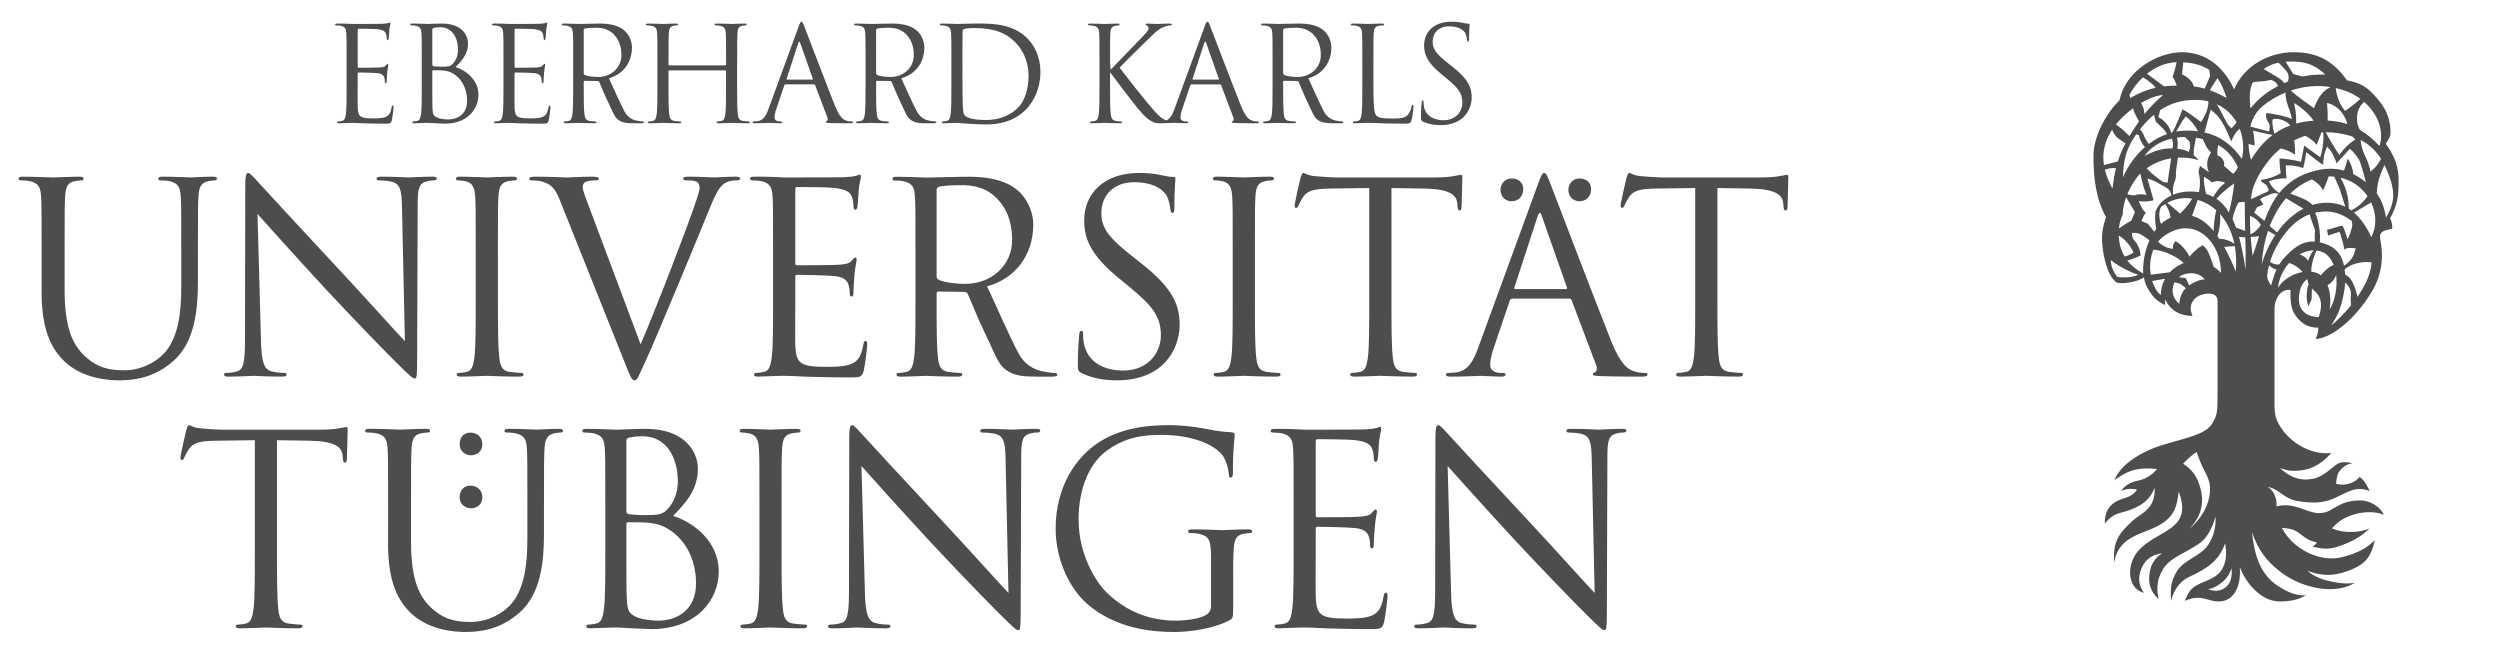 <?xml version="1.0" encoding="UTF-8" standalone="no"?>
<!-- Generator: Adobe Illustrator 16.0.3, SVG Export Plug-In . SVG Version: 6.00 Build 0)  -->

<svg
   xmlns:dc="http://purl.org/dc/elements/1.1/"
   xmlns:cc="http://creativecommons.org/ns#"
   xmlns:rdf="http://www.w3.org/1999/02/22-rdf-syntax-ns#"
   xmlns:svg="http://www.w3.org/2000/svg"
   xmlns="http://www.w3.org/2000/svg"
   xmlns:sodipodi="http://sodipodi.sourceforge.net/DTD/sodipodi-0.dtd"
   xmlns:inkscape="http://www.inkscape.org/namespaces/inkscape"
   version="1.1"
   id="Ebene_1"
   x="0px"
   y="0px"
   width="269px"
   height="70px"
   viewBox="0 0 269 70"
   enable-background="new 0 0 269 70"
   xml:space="preserve"
   inkscape:version="0.91 r13725"
   sodipodi:docname="Logo_Universitaet_Tuebingen.svg"><defs
     id="defs9" /><sodipodi:namedview
     pagecolor="#ffffff"
     bordercolor="#666666"
     borderopacity="1"
     objecttolerance="10"
     gridtolerance="10"
     guidetolerance="10"
     inkscape:pageopacity="0"
     inkscape:pageshadow="2"
     inkscape:window-width="2560"
     inkscape:window-height="1364"
     id="namedview7"
     showgrid="false"
     inkscape:zoom="1.3197026"
     inkscape:cx="134.5"
     inkscape:cy="59.678873"
     inkscape:window-x="0"
     inkscape:window-y="24"
     inkscape:window-maximized="1"
     inkscape:current-layer="Ebene_1" /><path
     fill-rule="evenodd"
     clip-rule="evenodd"
     fill="#A11E3B"
     d="M139.13,2.989c0.438-0.005,1.4-0.078,2.172,0.708  c0.773,0.787,0.816,1.763,0.816,2.243c0,1.339-1.1,2.343-2.513,2.343c-0.584,0-1.228-0.1-1.44-0.228  c-0.07-0.043-0.099-0.1-0.099-0.17V3.244c0-0.085,0.042-0.142,0.112-0.17C138.322,3.031,138.704,2.994,139.13,2.989 M140.775,8.418  c1.48-0.406,2.479-1.644,2.479-3.321c0-0.773-0.408-1.429-0.728-1.734c-0.232-0.218-0.889-0.83-2.709-0.83  c-0.67,0-1.905,0.045-2.291,0.045c-0.167,0-0.966-0.043-1.604-0.043c-0.155,0-0.227,0.029-0.227,0.114  c0,0.057,0.057,0.085,0.114,0.085c0.128,0,0.369,0.015,0.481,0.043c0.47,0.1,0.583,0.326,0.611,0.809  c0.027,0.454,0.027,0.852,0.027,3.065v2.499c0,1.362,0,2.483-0.069,3.08c-0.059,0.411-0.129,0.724-0.412,0.78  c-0.129,0.028-0.299,0.057-0.426,0.057c-0.085,0-0.113,0.042-0.113,0.085c0,0.086,0.07,0.113,0.227,0.113  c0.425,0,1.319-0.042,1.334-0.042c0.07,0,0.964,0.042,1.745,0.042c0.156,0,0.229-0.042,0.229-0.113c0-0.043-0.029-0.085-0.114-0.085  c-0.129,0-0.44-0.028-0.639-0.057c-0.426-0.057-0.512-0.369-0.555-0.78c-0.069-0.597-0.069-1.718-0.069-3.08V8.808  c0-0.07,0.028-0.113,0.099-0.113l1.378,0.022c0.085,0,0.16,0.033,0.188,0.091c0.214,0.473,0.513,1.27,0.941,2.148  c0.587,1.202,0.688,1.733,1.298,2.061c0.369,0.199,0.756,0.248,1.551,0.248h0.684c0.256,0,0.342-0.027,0.342-0.113  c0-0.043-0.058-0.087-0.129-0.085c-0.14,0.003-0.375-0.036-0.645-0.084c-0.23-0.04-0.902-0.203-1.316-0.98  C141.938,11.03,141.341,9.615,140.775,8.418 M147.781,6.65c0-2.214,0-2.611,0.027-3.065c0.028-0.497,0.142-0.737,0.554-0.809  c0.171-0.028,0.369-0.043,0.468-0.043c0.057,0,0.112-0.028,0.112-0.085c0-0.085-0.069-0.114-0.226-0.114  c-0.427,0-1.462,0.044-1.532,0.044c-0.072,0-0.966-0.044-1.604-0.044c-0.157,0-0.228,0.029-0.228,0.114  c0,0.057,0.057,0.085,0.113,0.085c0.129,0,0.369,0.015,0.483,0.043c0.468,0.1,0.582,0.326,0.609,0.809  c0.029,0.454,0.029,0.852,0.029,3.065v2.499c0,1.362,0,2.483-0.071,3.08c-0.057,0.411-0.128,0.724-0.411,0.78  c-0.128,0.028-0.298,0.057-0.426,0.057c-0.085,0-0.114,0.042-0.114,0.085c0,0.086,0.072,0.113,0.228,0.113  c0.213,0,0.525-0.014,0.809-0.027c0.284,0,0.526-0.015,0.583-0.015c0.41,0,0.852,0.015,1.448,0.042  c0.595,0.015,1.333,0.043,2.354,0.043c0.752,0,0.795-0.057,0.894-0.384c0.114-0.412,0.214-1.263,0.214-1.418  c0-0.157-0.014-0.214-0.084-0.214c-0.086,0-0.114,0.071-0.13,0.185c-0.043,0.27-0.185,0.625-0.369,0.852  c-0.34,0.412-0.965,0.426-1.718,0.426c-1.105,0-1.475-0.1-1.702-0.326c-0.255-0.256-0.311-1.164-0.311-3.251V6.65z M155.006,13.464  c0.767,0,1.532-0.171,2.143-0.596c0.979-0.696,1.206-1.774,1.206-2.356c0-1.136-0.396-2.016-2.072-3.335l-0.396-0.313  c-1.362-1.065-1.731-1.576-1.731-2.386c0-1.036,0.766-1.646,1.745-1.646c1.307,0,1.689,0.597,1.774,0.752  c0.085,0.156,0.169,0.539,0.186,0.71c0.013,0.113,0.028,0.184,0.114,0.184c0.069,0,0.099-0.098,0.099-0.325  c0-0.966,0.056-1.435,0.056-1.505s-0.028-0.1-0.142-0.1c-0.114,0-0.228-0.015-0.497-0.07c-0.354-0.085-0.767-0.143-1.32-0.143  c-1.803,0-2.938,1.036-2.938,2.555c0,0.966,0.342,1.846,1.848,3.08l0.639,0.525c1.218,1.008,1.631,1.576,1.631,2.555  c0,0.909-0.667,1.888-2.031,1.888c-0.95,0-1.887-0.397-2.099-1.448c-0.044-0.198-0.044-0.396-0.044-0.524  c0-0.114-0.014-0.156-0.099-0.156c-0.071,0-0.1,0.071-0.114,0.227c-0.014,0.228-0.07,0.795-0.07,1.505  c0,0.383,0.015,0.44,0.212,0.54C153.686,13.364,154.338,13.464,155.006,13.464 M127.632,13.265c0.127,0,0.213-0.028,0.213-0.113  c0-0.058-0.042-0.085-0.143-0.085h-0.142c-0.24,0-0.539-0.128-0.539-0.412c0-0.255,0.071-0.596,0.198-0.951l0.853-2.512  c0.028-0.07,0.069-0.114,0.142-0.114h3.051c0.072,0,0.1,0.029,0.129,0.086l1.318,3.491c0.086,0.228,0,0.355-0.084,0.384  c-0.056,0.015-0.1,0.043-0.1,0.1c0,0.085,0.156,0.085,0.427,0.099c0.979,0.028,2.015,0.028,2.228,0.028  c0.156,0,0.284-0.028,0.284-0.113c0-0.07-0.058-0.085-0.142-0.085c-0.143,0-0.355-0.014-0.569-0.085  c-0.298-0.086-0.71-0.313-1.22-1.575c-0.866-2.158-3.094-8.02-3.308-8.56c-0.17-0.439-0.227-0.511-0.312-0.511  s-0.143,0.085-0.313,0.554l-3.221,8.813c-0.213,0.59-0.444,1.061-0.89,1.253c-0.37-0.124-0.739-0.406-1.208-0.932  c-1.066-1.198-3.283-4.028-3.81-4.748c0.299-0.356,2.784-2.783,3.139-3.123c0.639-0.611,0.951-0.966,1.534-1.221  c0.283-0.128,0.581-0.199,0.794-0.199c0.113,0,0.143-0.028,0.143-0.1c0-0.07-0.057-0.1-0.214-0.1c-0.355,0-1.291,0.044-1.361,0.044  c-0.342,0-0.781-0.044-1.065-0.044c-0.099,0-0.17,0.029-0.17,0.1c0,0.057,0.056,0.085,0.128,0.114  c0.113,0.042,0.184,0.128,0.184,0.298c0,0.241-0.369,0.61-0.766,1.021c-0.512,0.554-3.081,3.165-3.32,3.435l-0.058-0.852  c0-2.214,0-2.611,0.027-3.065c0.03-0.497,0.143-0.738,0.525-0.809c0.171-0.028,0.256-0.043,0.356-0.043  c0.057,0,0.112-0.028,0.112-0.085c0-0.085-0.071-0.114-0.228-0.114c-0.425,0-1.248,0.044-1.376,0.044  c-0.085,0-0.923-0.044-1.562-0.044c-0.156,0-0.228,0.029-0.228,0.114c0,0.057,0.058,0.085,0.114,0.085  c0.127,0,0.369,0.015,0.482,0.043c0.468,0.1,0.581,0.326,0.61,0.809c0.028,0.454,0.028,0.852,0.028,3.065v2.499  c0,1.362,0,2.483-0.07,3.08c-0.058,0.411-0.128,0.724-0.413,0.78c-0.128,0.028-0.298,0.057-0.425,0.057  c-0.086,0-0.114,0.042-0.114,0.085c0,0.085,0.071,0.113,0.229,0.113c0.425,0,1.248-0.042,1.362-0.042  c0.113,0,0.937,0.042,1.632,0.042c0.155,0,0.227-0.042,0.227-0.113c0-0.043-0.028-0.085-0.112-0.085  c-0.129,0-0.356-0.028-0.555-0.057c-0.426-0.057-0.511-0.369-0.554-0.78c-0.07-0.597-0.07-1.718-0.07-3.08l0.007-1.381  c0.319,0.442,1.632,2.193,2.501,3.293c0.755,0.956,1.319,1.632,1.925,1.966c0.259,0.141,0.392,0.24,1.051,0.24  c0,0,0.933-0.047,1.43-0.047C126.829,13.221,127.291,13.265,127.632,13.265 M128.369,8.567c-0.042,0-0.07-0.029-0.042-0.1  l1.249-3.833c0.07-0.212,0.143-0.212,0.214,0l1.347,3.833c0.015,0.057,0.015,0.1-0.057,0.1H128.369z M82.699,11.703  c-0.256,0.71-0.54,1.25-1.192,1.335c-0.113,0.015-0.313,0.028-0.412,0.028c-0.07,0-0.127,0.027-0.127,0.085  c0,0.086,0.085,0.113,0.27,0.113c0.667,0,1.447-0.042,1.604-0.042c0.157,0,0.767,0.042,1.107,0.042c0.127,0,0.213-0.027,0.213-0.113  c0-0.058-0.042-0.085-0.142-0.085h-0.143c-0.241,0-0.539-0.128-0.539-0.412c0-0.255,0.07-0.596,0.199-0.951l0.852-2.512  c0.027-0.07,0.07-0.114,0.141-0.114h3.053c0.071,0,0.099,0.029,0.127,0.086l1.32,3.491c0.085,0.228,0,0.355-0.085,0.384  c-0.057,0.015-0.1,0.043-0.1,0.1c0,0.085,0.157,0.085,0.427,0.1c0.979,0.027,2.015,0.027,2.228,0.027  c0.156,0,0.284-0.027,0.284-0.113c0-0.07-0.057-0.085-0.143-0.085c-0.142,0-0.354-0.014-0.567-0.085  c-0.299-0.086-0.71-0.313-1.221-1.575c-0.866-2.158-3.095-8.02-3.308-8.559c-0.169-0.44-0.226-0.512-0.312-0.512  c-0.085,0-0.143,0.085-0.313,0.554L82.699,11.703z M84.686,8.567c-0.042,0-0.07-0.029-0.042-0.1l1.25-3.833  c0.069-0.212,0.141-0.212,0.213,0l1.347,3.833c0.015,0.057,0.015,0.1-0.056,0.1H84.686z M63.874,2.989  c0.439-0.005,1.402-0.078,2.173,0.708c0.772,0.787,0.815,1.763,0.815,2.243c0,1.339-1.1,2.343-2.512,2.343  c-0.584,0-1.229-0.1-1.441-0.228c-0.071-0.043-0.099-0.1-0.099-0.17V3.244c0-0.085,0.042-0.142,0.113-0.17  C63.065,3.031,63.448,2.994,63.874,2.989 M65.519,8.418c1.482-0.406,2.48-1.644,2.48-3.321c0-0.773-0.408-1.429-0.729-1.734  c-0.232-0.218-0.889-0.83-2.708-0.83c-0.671,0-1.906,0.045-2.292,0.045c-0.167,0-0.965-0.043-1.604-0.043  c-0.155,0-0.226,0.029-0.226,0.114c0,0.057,0.056,0.085,0.113,0.085c0.127,0,0.368,0.015,0.481,0.043  c0.469,0.1,0.583,0.326,0.611,0.809c0.028,0.454,0.028,0.852,0.028,3.065v2.499c0,1.362,0,2.483-0.071,3.08  c-0.057,0.411-0.127,0.724-0.412,0.78c-0.128,0.028-0.297,0.057-0.426,0.057c-0.085,0-0.113,0.042-0.113,0.085  c0,0.086,0.071,0.113,0.228,0.113c0.426,0,1.319-0.042,1.334-0.042c0.071,0,0.965,0.042,1.746,0.042  c0.155,0,0.227-0.042,0.227-0.113c0-0.043-0.027-0.085-0.113-0.085c-0.127,0-0.44-0.028-0.639-0.057  c-0.426-0.057-0.511-0.369-0.554-0.78c-0.07-0.597-0.07-1.718-0.07-3.08V8.808c0-0.07,0.027-0.113,0.099-0.113l1.377,0.022  c0.086,0,0.162,0.033,0.188,0.091c0.216,0.473,0.515,1.27,0.943,2.148c0.586,1.202,0.688,1.733,1.298,2.061  c0.369,0.199,0.756,0.248,1.551,0.248h0.684c0.256,0,0.342-0.027,0.342-0.113c0-0.043-0.057-0.087-0.128-0.085  c-0.141,0.003-0.376-0.036-0.646-0.084c-0.229-0.04-0.901-0.203-1.316-0.98C66.683,11.03,66.086,9.615,65.519,8.418 M102.369,9.149  c0,1.362,0,2.483-0.071,3.08c-0.057,0.411-0.128,0.724-0.412,0.78c-0.128,0.028-0.297,0.057-0.425,0.057  c-0.085,0-0.114,0.042-0.114,0.085c0,0.086,0.071,0.113,0.227,0.113c0.213,0,0.539-0.027,0.824-0.027  c0.297-0.015,0.539-0.015,0.566-0.015c0.072,0,0.555,0.042,1.179,0.085c0.611,0.043,1.363,0.085,1.974,0.085  c2.412,0,3.689-0.993,4.3-1.633c0.795-0.836,1.533-2.214,1.533-4.001c0-1.69-0.667-2.868-1.377-3.605  c-1.688-1.746-4.286-1.619-5.691-1.619c-0.852,0-1.746,0.044-1.917,0.044c-0.07,0-0.965-0.044-1.604-0.044  c-0.156,0-0.227,0.029-0.227,0.114c0,0.057,0.057,0.085,0.113,0.085c0.129,0,0.369,0.015,0.482,0.043  c0.469,0.1,0.582,0.326,0.611,0.809c0.028,0.454,0.028,0.852,0.028,3.065V9.149z M103.561,6.424c0-1.093,0-2.541,0.016-3.023  c0-0.156,0.041-0.228,0.169-0.283c0.114-0.057,0.639-0.1,0.923-0.1c1.689,0,3.307,0.198,4.642,1.604  c0.582,0.61,1.362,1.774,1.362,3.577c0,1.306-0.397,2.668-1.136,3.392c-0.838,0.838-2.058,1.321-3.378,1.321  c-1.674,0-2.229-0.299-2.413-0.569c-0.112-0.155-0.142-0.724-0.155-1.078c-0.014-0.27-0.029-1.575-0.029-3.08V6.424z M95.334,2.989  c0.438-0.005,1.401-0.078,2.173,0.708c0.772,0.787,0.815,1.763,0.815,2.243c0,1.339-1.101,2.343-2.513,2.343  c-0.583,0-1.228-0.1-1.44-0.228c-0.071-0.043-0.1-0.1-0.1-0.17V3.244c0-0.085,0.043-0.142,0.114-0.17  C94.525,3.031,94.909,2.994,95.334,2.989 M96.979,8.418c1.483-0.406,2.479-1.644,2.479-3.321c0-0.773-0.407-1.429-0.727-1.734  c-0.234-0.218-0.889-0.83-2.71-0.83c-0.669,0-1.905,0.045-2.29,0.045c-0.168,0-0.966-0.043-1.605-0.043  c-0.155,0-0.227,0.029-0.227,0.114c0,0.057,0.058,0.085,0.114,0.085c0.127,0,0.369,0.015,0.482,0.043  c0.468,0.1,0.581,0.326,0.609,0.809c0.029,0.454,0.029,0.852,0.029,3.065v2.499c0,1.362,0,2.483-0.071,3.08  c-0.057,0.411-0.128,0.724-0.411,0.78c-0.128,0.028-0.299,0.057-0.426,0.057c-0.086,0-0.114,0.042-0.114,0.085  c0,0.086,0.071,0.113,0.228,0.113c0.426,0,1.319-0.042,1.335-0.042c0.069,0,0.965,0.042,1.745,0.042  c0.156,0,0.227-0.042,0.227-0.113c0-0.043-0.028-0.085-0.113-0.085c-0.128,0-0.44-0.028-0.639-0.057  c-0.426-0.057-0.511-0.369-0.554-0.78c-0.071-0.597-0.071-1.718-0.071-3.08V8.808c0-0.07,0.028-0.113,0.1-0.113l1.378,0.022  c0.084,0,0.16,0.033,0.188,0.091c0.215,0.473,0.513,1.27,0.943,2.148c0.585,1.202,0.687,1.733,1.297,2.061  c0.368,0.199,0.756,0.248,1.551,0.248h0.686c0.254,0,0.339-0.027,0.339-0.113c0-0.043-0.057-0.087-0.127-0.085  c-0.141,0.003-0.376-0.036-0.646-0.084c-0.229-0.04-0.9-0.203-1.317-0.98C98.143,11.03,97.545,9.615,96.979,8.418 M79.32,6.65  c0-2.214,0-2.611,0.028-3.065c0.028-0.497,0.142-0.737,0.525-0.809c0.17-0.028,0.255-0.043,0.354-0.043  c0.057,0,0.113-0.028,0.113-0.085c0-0.085-0.071-0.114-0.228-0.114c-0.426,0-1.319,0.044-1.391,0.044  c-0.07,0-0.965-0.044-1.604-0.044c-0.156,0-0.228,0.029-0.228,0.114c0,0.057,0.057,0.085,0.114,0.085  c0.127,0,0.369,0.015,0.481,0.043c0.469,0.1,0.583,0.326,0.611,0.809c0.028,0.454,0.028,0.852,0.028,3.065v0.299  c0,0.07-0.043,0.085-0.086,0.085h-6.018c-0.043,0-0.085-0.015-0.085-0.085V6.65c0-2.214,0-2.611,0.028-3.065  c0.028-0.497,0.143-0.737,0.525-0.809c0.17-0.028,0.256-0.043,0.354-0.043c0.058,0,0.114-0.028,0.114-0.085  c0-0.085-0.072-0.114-0.229-0.114c-0.426,0-1.318,0.044-1.391,0.044c-0.07,0-0.965-0.044-1.604-0.044  c-0.156,0-0.227,0.029-0.227,0.114c0,0.057,0.057,0.085,0.113,0.085c0.128,0,0.369,0.015,0.482,0.043  c0.469,0.1,0.582,0.326,0.61,0.809c0.028,0.454,0.028,0.852,0.028,3.065v2.499c0,1.362,0,2.483-0.071,3.08  c-0.057,0.411-0.127,0.724-0.411,0.78c-0.128,0.028-0.298,0.057-0.426,0.057c-0.085,0-0.113,0.042-0.113,0.085  c0,0.086,0.071,0.113,0.227,0.113c0.426,0,1.32-0.042,1.391-0.042c0.072,0,0.965,0.042,1.746,0.042c0.156,0,0.228-0.042,0.228-0.113  c0-0.043-0.028-0.085-0.114-0.085c-0.127,0-0.439-0.028-0.639-0.057c-0.426-0.057-0.51-0.369-0.554-0.78  c-0.07-0.597-0.07-1.718-0.07-3.08V7.658c0-0.07,0.042-0.085,0.085-0.085h6.018c0.043,0,0.086,0.028,0.086,0.085v1.491  c0,1.362,0,2.483-0.07,3.08c-0.058,0.411-0.128,0.724-0.412,0.78c-0.128,0.028-0.299,0.057-0.427,0.057  c-0.085,0-0.113,0.042-0.113,0.085c0,0.086,0.071,0.113,0.228,0.113c0.426,0,1.32-0.042,1.391-0.042  c0.071,0,0.965,0.042,1.747,0.042c0.155,0,0.226-0.042,0.226-0.113c0-0.043-0.028-0.085-0.112-0.085c-0.129,0-0.44-0.028-0.64-0.057  c-0.426-0.057-0.511-0.369-0.554-0.78c-0.07-0.597-0.07-1.718-0.07-3.08V6.65z M46.516,7.658c0-0.07,0.027-0.099,0.085-0.099  c0.213,0,0.922,0,1.107,0.028c0.34,0.043,0.695,0.085,1.177,0.412c1.094,0.752,1.378,1.986,1.378,2.838  c0,1.604-1.235,2.016-2.002,2.016c-0.255,0-0.865-0.028-1.249-0.213c-0.439-0.213-0.439-0.411-0.482-1.107  c-0.014-0.213-0.014-1.973-0.014-3.065V7.658z M46.516,3.159c0-0.085,0.042-0.128,0.17-0.156c0.228-0.057,0.525-0.07,0.681-0.07  c1.392,0,1.917,1.263,1.917,2.441c0,0.582-0.213,1.092-0.511,1.434c-0.299,0.34-0.497,0.369-1.292,0.369  c-0.525,0-0.781-0.043-0.866-0.058c-0.071-0.028-0.099-0.057-0.099-0.156V3.159z M45.38,9.149c0,1.362,0,2.483-0.071,3.08  c-0.057,0.411-0.127,0.724-0.412,0.78c-0.127,0.028-0.297,0.057-0.426,0.057c-0.085,0-0.112,0.042-0.112,0.085  c0,0.086,0.07,0.113,0.227,0.113c0.213,0,0.54-0.027,0.823-0.027c0.298-0.015,0.539-0.015,0.567-0.015  c0.058,0,0.454,0.015,0.866,0.042c0.411,0.015,0.866,0.043,1.022,0.043c2.426,0,3.619-1.575,3.619-3.095  c0-1.66-1.405-2.667-2.456-2.994c0.667-0.695,1.334-1.391,1.334-2.556c0-0.709-0.511-2.129-2.839-2.129  c-0.652,0-1.206,0.044-1.547,0.044c-0.07,0-0.965-0.044-1.604-0.044c-0.156,0-0.228,0.029-0.228,0.114  c0,0.057,0.057,0.085,0.114,0.085c0.127,0,0.368,0.015,0.481,0.043c0.47,0.1,0.583,0.326,0.611,0.809  C45.38,4.039,45.38,4.437,45.38,6.65V9.149z M37.294,9.149c0,1.362,0,2.483-0.07,3.08c-0.057,0.411-0.128,0.724-0.412,0.78  c-0.128,0.028-0.298,0.057-0.426,0.057c-0.085,0-0.113,0.042-0.113,0.085c0,0.086,0.071,0.113,0.227,0.113  c0.213,0,0.539-0.027,0.823-0.027c0.298-0.015,0.54-0.015,0.567-0.015c0.213,0,0.555,0.015,1.107,0.042  c0.554,0.015,1.334,0.043,2.399,0.043c0.553,0,0.667,0,0.766-0.369c0.071-0.298,0.185-1.263,0.185-1.377  c0-0.099,0-0.213-0.085-0.213c-0.07,0-0.1,0.058-0.128,0.213c-0.099,0.582-0.27,0.866-0.638,1.022  c-0.369,0.156-0.994,0.156-1.363,0.156c-1.391,0-1.604-0.185-1.646-1.164c-0.014-0.298,0-1.944,0-2.427V7.9  c0-0.058,0.028-0.1,0.099-0.1c0.242,0,1.647,0.028,2.03,0.07c0.554,0.058,0.682,0.299,0.738,0.497  c0.057,0.185,0.057,0.326,0.057,0.469c0,0.07,0.028,0.128,0.1,0.128c0.1,0,0.1-0.157,0.1-0.271c0-0.1,0.027-0.624,0.057-0.908  c0.042-0.468,0.113-0.709,0.113-0.795c0-0.084-0.028-0.113-0.071-0.113c-0.056,0-0.113,0.071-0.212,0.185  c-0.129,0.142-0.327,0.17-0.668,0.198c-0.326,0.028-2.072,0.028-2.257,0.028c-0.07,0-0.085-0.042-0.085-0.142V3.23  c0-0.1,0.028-0.143,0.085-0.143c0.156,0,1.704,0.015,1.944,0.043c0.768,0.085,0.909,0.256,1.008,0.482  c0.071,0.171,0.086,0.412,0.086,0.511c0,0.114,0.027,0.185,0.113,0.185c0.057,0,0.085-0.085,0.1-0.155  c0.028-0.171,0.057-0.795,0.07-0.938c0.043-0.397,0.114-0.567,0.114-0.667c0-0.07-0.015-0.128-0.058-0.128  c-0.07,0-0.127,0.058-0.198,0.07c-0.114,0.029-0.341,0.058-0.61,0.072c-0.326,0.015-3.151,0.015-3.251,0.015l-0.581-0.029  c-0.313-0.015-0.695-0.015-1.022-0.015c-0.155,0-0.227,0.029-0.227,0.114c0,0.057,0.057,0.085,0.113,0.085  c0.128,0,0.369,0.015,0.482,0.043c0.469,0.1,0.582,0.326,0.61,0.809c0.028,0.454,0.028,0.852,0.028,3.065V9.149z M54.173,9.149  c0,1.362,0,2.483-0.07,3.08c-0.057,0.411-0.128,0.724-0.412,0.78c-0.128,0.028-0.298,0.057-0.426,0.057  c-0.085,0-0.113,0.042-0.113,0.085c0,0.086,0.071,0.113,0.227,0.113c0.214,0,0.54-0.027,0.823-0.027  c0.299-0.015,0.54-0.015,0.568-0.015c0.213,0,0.554,0.015,1.107,0.042c0.553,0.015,1.334,0.043,2.398,0.043  c0.554,0,0.667,0,0.767-0.369c0.07-0.298,0.185-1.263,0.185-1.377c0-0.099,0-0.213-0.085-0.213c-0.071,0-0.1,0.058-0.128,0.213  c-0.1,0.582-0.27,0.866-0.639,1.022s-0.993,0.156-1.363,0.156c-1.391,0-1.604-0.185-1.646-1.164c-0.014-0.298,0-1.944,0-2.427V7.9  c0-0.058,0.029-0.1,0.1-0.1c0.241,0,1.647,0.028,2.03,0.07c0.554,0.058,0.681,0.299,0.738,0.497  c0.057,0.185,0.057,0.326,0.057,0.469c0,0.07,0.028,0.128,0.099,0.128c0.1,0,0.1-0.157,0.1-0.271c0-0.1,0.028-0.624,0.057-0.908  c0.043-0.468,0.113-0.709,0.113-0.795c0-0.084-0.028-0.113-0.07-0.113c-0.057,0-0.113,0.071-0.213,0.185  c-0.128,0.142-0.326,0.17-0.667,0.198c-0.326,0.028-2.072,0.028-2.256,0.028c-0.072,0-0.087-0.042-0.087-0.142V3.23  c0-0.1,0.029-0.143,0.087-0.143c0.155,0,1.702,0.015,1.943,0.043c0.767,0.085,0.908,0.256,1.008,0.482  c0.071,0.171,0.085,0.412,0.085,0.511c0,0.114,0.028,0.185,0.113,0.185c0.057,0,0.085-0.085,0.1-0.155  c0.028-0.171,0.057-0.795,0.071-0.938c0.042-0.397,0.113-0.567,0.113-0.667c0-0.07-0.015-0.128-0.057-0.128  c-0.071,0-0.128,0.058-0.199,0.07c-0.113,0.029-0.34,0.058-0.609,0.072c-0.327,0.015-3.151,0.015-3.251,0.015l-0.582-0.029  c-0.313-0.015-0.695-0.015-1.021-0.015c-0.156,0-0.228,0.029-0.228,0.114c0,0.057,0.057,0.085,0.113,0.085  c0.128,0,0.369,0.015,0.482,0.043c0.47,0.1,0.582,0.326,0.611,0.809c0.027,0.454,0.027,0.852,0.027,3.065V9.149z M67.401,56.393  c0-0.144,0.057-0.199,0.17-0.199c0.427,0,1.846,0,2.214,0.056c0.682,0.086,1.392,0.171,2.356,0.824  c2.186,1.504,2.754,3.975,2.754,5.677c0,3.209-2.47,4.031-4.002,4.031c-0.512,0-1.732-0.057-2.499-0.426  c-0.88-0.426-0.88-0.824-0.965-2.215c-0.028-0.425-0.028-3.944-0.028-6.131V56.393z M67.401,47.394c0-0.17,0.085-0.256,0.341-0.313  c0.454-0.114,1.051-0.142,1.362-0.142c2.782,0,3.832,2.526,3.832,4.883c0,1.163-0.426,2.185-1.021,2.867  c-0.596,0.682-0.993,0.737-2.583,0.737c-1.051,0-1.562-0.086-1.732-0.113c-0.142-0.057-0.198-0.114-0.198-0.312V47.394z   M65.131,59.372c0,2.726,0,4.969-0.142,6.159c-0.114,0.824-0.257,1.449-0.824,1.563c-0.256,0.057-0.596,0.113-0.852,0.113  c-0.17,0-0.227,0.085-0.227,0.171c0,0.171,0.141,0.228,0.454,0.228c0.426,0,1.079-0.057,1.646-0.057  c0.597-0.03,1.079-0.03,1.136-0.03c0.114,0,0.908,0.03,1.731,0.087c0.824,0.027,1.731,0.084,2.044,0.084  c4.854,0,7.239-3.15,7.239-6.188c0-3.32-2.811-5.336-4.911-5.99c1.334-1.39,2.668-2.781,2.668-5.108  c0-1.419-1.021-4.259-5.677-4.259c-1.306,0-2.413,0.086-3.095,0.086c-0.142,0-1.931-0.086-3.207-0.086  c-0.313,0-0.454,0.058-0.454,0.229c0,0.113,0.113,0.17,0.227,0.17c0.256,0,0.738,0.028,0.965,0.085  c0.938,0.198,1.164,0.653,1.221,1.618c0.058,0.908,0.058,1.703,0.058,6.131V59.372z M84.098,54.376c0-4.428,0-5.223,0.057-6.131  c0.057-0.994,0.283-1.477,1.05-1.618c0.342-0.057,0.511-0.085,0.71-0.085c0.114,0,0.227-0.057,0.227-0.17  c0-0.171-0.142-0.229-0.454-0.229c-0.852,0-2.64,0.086-2.781,0.086c-0.143,0-1.931-0.086-2.867-0.086  c-0.313,0-0.454,0.058-0.454,0.229c0,0.113,0.113,0.17,0.227,0.17c0.199,0,0.567,0.028,0.88,0.113  c0.625,0.142,0.908,0.625,0.965,1.59c0.058,0.908,0.058,1.703,0.058,6.131v4.996c0,2.726,0,4.969-0.142,6.159  c-0.114,0.824-0.256,1.449-0.823,1.563c-0.256,0.057-0.597,0.113-0.853,0.113c-0.17,0-0.227,0.085-0.227,0.171  c0,0.171,0.142,0.228,0.454,0.228c0.852,0,2.64-0.087,2.782-0.087c0.142,0,1.93,0.087,3.491,0.087c0.313,0,0.454-0.087,0.454-0.228  c0-0.086-0.057-0.171-0.228-0.171c-0.255,0-0.88-0.057-1.277-0.113c-0.851-0.113-1.021-0.738-1.106-1.563  c-0.142-1.19-0.142-3.434-0.142-6.159V54.376z M92.693,50.146c0.908,1.022,4.111,4.599,7.398,8.146  c3.004,3.237,7.085,7.409,7.396,7.693c1.508,1.505,1.852,1.817,2.08,1.817c0.201,0,0.258-0.143,0.258-2.017l0.057-16.634  c0-1.703,0.113-2.328,1.051-2.526c0.34-0.085,0.54-0.085,0.682-0.085c0.198,0,0.312-0.085,0.312-0.199  c0-0.17-0.199-0.199-0.511-0.199c-1.164,0-2.104,0.086-2.42,0.086c-0.314,0-1.679-0.086-2.953-0.086  c-0.341,0-0.566,0.029-0.566,0.199c0,0.114,0.028,0.199,0.226,0.199c0.229,0,0.879,0.028,1.39,0.142  c0.878,0.228,1.076,0.852,1.105,2.697l0.313,14.42c-0.908-0.937-3.997-4.399-6.804-7.408c-4.363-4.685-8.586-9.255-9.013-9.737  c-0.286-0.283-0.772-0.908-1.002-0.908c-0.228,0-0.313,0.313-0.313,1.419l-0.029,16.267c0,2.582-0.142,3.405-0.852,3.604  c-0.426,0.144-0.936,0.171-1.164,0.171c-0.142,0-0.227,0.058-0.227,0.171c0,0.197,0.17,0.228,0.455,0.228  c1.277,0,2.474-0.087,2.731-0.087c0.257,0,1.394,0.087,3.01,0.087c0.34,0,0.51-0.057,0.51-0.228c0-0.113-0.085-0.171-0.227-0.171  c-0.256,0-0.879-0.027-1.417-0.171c-0.765-0.226-1.049-0.965-1.105-3.292L92.693,50.146z M130.306,65.19  c0,0.482-0.199,0.794-0.567,0.993c-0.737,0.426-2.214,0.596-3.236,0.596c-2.61,0-5.194-0.852-7.437-3.037  c-0.994-0.965-3.01-3.86-3.01-7.864c0-3.32,1.164-5.904,2.812-7.21c2.156-1.702,4.286-1.873,6.073-1.873  c3.663,0,5.962,1.221,6.671,2.3c0.427,0.682,0.568,1.476,0.596,1.874c0.028,0.254,0.058,0.425,0.199,0.425  c0.199,0,0.256-0.142,0.256-0.596c0-2.839,0.199-3.634,0.199-4.03c0-0.114-0.057-0.228-0.341-0.257  c-0.71-0.027-1.704-0.142-2.3-0.283c-0.539-0.113-2.554-0.482-4.344-0.482c-2.185,0-4.995,0.198-7.55,1.788  c-2.526,1.59-4.74,4.797-4.74,9.34c0,3.548,1.646,6.585,3.378,8.089c3.15,2.754,7.182,3.038,9.339,3.038  c1.646,0,4.202-0.313,6.019-1.276c0.34-0.199,0.368-0.257,0.368-1.533v-3.18c0-1.192,0-2.044,0.057-2.953  c0.058-0.992,0.284-1.476,1.051-1.617c0.34-0.058,0.512-0.085,0.709-0.085c0.113,0,0.228-0.058,0.228-0.171  c0-0.171-0.141-0.228-0.454-0.228c-0.852,0-2.64,0.086-2.782,0.086c-0.142,0-1.93-0.086-3.207-0.086  c-0.313,0-0.455,0.057-0.455,0.228c0,0.113,0.114,0.171,0.228,0.171c0.255,0,0.738,0.027,0.966,0.085  c1.135,0.312,1.276,0.625,1.276,2.924V65.19z M139.192,59.372c0,2.726,0,4.969-0.143,6.159c-0.113,0.824-0.256,1.449-0.822,1.563  c-0.257,0.057-0.598,0.113-0.854,0.113c-0.169,0-0.227,0.085-0.227,0.171c0,0.171,0.142,0.228,0.454,0.228  c0.425,0,1.079-0.057,1.647-0.057c0.596-0.03,1.078-0.03,1.135-0.03c0.426,0,1.107,0.03,2.215,0.087  c1.106,0.027,2.667,0.084,4.797,0.084c1.106,0,1.335,0,1.532-0.738c0.143-0.596,0.37-2.525,0.37-2.754c0-0.197,0-0.426-0.171-0.426  c-0.143,0-0.199,0.114-0.256,0.426c-0.198,1.165-0.539,1.732-1.277,2.045c-0.737,0.312-1.987,0.312-2.725,0.312  c-2.781,0-3.208-0.369-3.293-2.327c-0.028-0.596,0-3.89,0-4.854v-2.497c0-0.114,0.057-0.199,0.198-0.199  c0.482,0,3.294,0.056,4.061,0.142c1.105,0.114,1.362,0.597,1.476,0.994c0.113,0.369,0.113,0.652,0.113,0.937  c0,0.142,0.056,0.255,0.198,0.255c0.199,0,0.199-0.313,0.199-0.539c0-0.198,0.057-1.249,0.114-1.816  c0.083-0.937,0.226-1.42,0.226-1.59s-0.056-0.228-0.143-0.228c-0.112,0-0.227,0.143-0.425,0.369  c-0.255,0.284-0.653,0.342-1.334,0.397c-0.653,0.058-4.145,0.058-4.515,0.058c-0.141,0-0.169-0.086-0.169-0.283v-7.836  c0-0.199,0.057-0.284,0.169-0.284c0.313,0,3.407,0.029,3.891,0.085c1.532,0.171,1.816,0.512,2.015,0.966  c0.142,0.341,0.171,0.822,0.171,1.021c0,0.228,0.057,0.369,0.227,0.369c0.113,0,0.171-0.17,0.199-0.312  c0.057-0.342,0.115-1.59,0.142-1.874c0.085-0.795,0.228-1.135,0.228-1.334c0-0.143-0.028-0.255-0.114-0.255  c-0.14,0-0.255,0.112-0.396,0.142c-0.228,0.057-0.682,0.113-1.221,0.142c-0.653,0.028-6.302,0.028-6.501,0.028l-1.164-0.057  c-0.624-0.029-1.391-0.029-2.044-0.029c-0.313,0-0.453,0.058-0.453,0.229c0,0.113,0.113,0.17,0.226,0.17  c0.257,0,0.739,0.028,0.966,0.085c0.936,0.198,1.164,0.653,1.221,1.618c0.058,0.908,0.058,1.703,0.058,6.131V59.372z   M155.766,50.146c0.908,1.022,4.11,4.599,7.397,8.146c3.004,3.237,7.085,7.409,7.397,7.693c1.508,1.505,1.851,1.817,2.079,1.817  c0.201,0,0.259-0.143,0.259-2.017l0.057-16.634c0-1.703,0.114-2.328,1.051-2.526c0.34-0.085,0.539-0.085,0.681-0.085  c0.199,0,0.313-0.085,0.313-0.199c0-0.17-0.199-0.199-0.512-0.199c-1.164,0-2.104,0.086-2.419,0.086s-1.679-0.086-2.953-0.086  c-0.341,0-0.567,0.029-0.567,0.199c0,0.114,0.028,0.199,0.227,0.199c0.227,0,0.88,0.028,1.389,0.142  c0.879,0.228,1.076,0.852,1.105,2.697l0.314,14.42c-0.909-0.937-3.999-4.399-6.804-7.408c-4.364-4.685-8.587-9.255-9.014-9.737  c-0.286-0.283-0.773-0.908-1.002-0.908s-0.313,0.313-0.313,1.419l-0.029,16.267c0,2.582-0.143,3.405-0.852,3.604  c-0.427,0.144-0.938,0.171-1.165,0.171c-0.141,0-0.227,0.058-0.227,0.171c0,0.197,0.171,0.228,0.454,0.228  c1.277,0,2.476-0.087,2.732-0.087c0.258,0,1.395,0.087,3.01,0.087c0.34,0,0.51-0.057,0.51-0.228c0-0.113-0.085-0.171-0.228-0.171  c-0.254,0-0.876-0.027-1.416-0.171c-0.766-0.226-1.048-0.965-1.105-3.292L155.766,50.146z M29.806,47.365l3.569,0.057  c2.721,0.057,3.4,0.71,3.485,1.562l0.029,0.312c0.029,0.397,0.087,0.482,0.231,0.482c0.116,0,0.204-0.113,0.204-0.369  c0-0.312,0.086-2.271,0.086-3.122c0-0.17,0-0.341-0.145-0.341c-0.116,0-0.377,0.085-0.803,0.143  c-0.453,0.085-1.104,0.142-2.012,0.142H23.815c-0.34,0-1.419-0.057-2.242-0.142c-0.767-0.058-1.051-0.341-1.249-0.341  c-0.114,0-0.228,0.369-0.284,0.539c-0.057,0.227-0.625,2.668-0.625,2.952c0,0.17,0.057,0.256,0.143,0.256  c0.113,0,0.199-0.057,0.283-0.284c0.086-0.198,0.172-0.397,0.483-0.879c0.454-0.682,1.136-0.881,2.896-0.909l4.201-0.057v12.007  c0,2.726,0,4.969-0.143,6.159c-0.112,0.824-0.255,1.449-0.823,1.563c-0.255,0.057-0.596,0.113-0.852,0.113  c-0.17,0-0.227,0.085-0.227,0.171c0,0.171,0.143,0.228,0.454,0.228c0.852,0,2.64-0.087,2.782-0.087c0.142,0,1.929,0.087,3.487,0.087  c0.312,0,0.453-0.087,0.453-0.228c0-0.086-0.057-0.171-0.226-0.171c-0.256,0-0.879-0.057-1.275-0.113  c-0.851-0.113-1.021-0.738-1.105-1.563c-0.142-1.19-0.142-3.434-0.142-6.159V47.365z M41.755,58.519c0,4.145,1.079,6.132,2.47,7.466  c2.016,1.9,4.883,2.015,5.848,2.015c1.676,0,3.804-0.284,5.848-2.101c2.271-2.015,2.611-5.423,2.611-8.487v-3.038  c0-4.428,0-5.223,0.058-6.131c0.057-0.993,0.283-1.448,1.051-1.618c0.339-0.057,0.511-0.085,0.709-0.085  c0.113,0,0.228-0.057,0.228-0.17c0-0.171-0.143-0.229-0.455-0.229c-0.852,0-2.186,0.086-2.385,0.086  c-0.17,0-1.731-0.086-3.009-0.086c-0.313,0-0.453,0.058-0.453,0.229c0,0.113,0.112,0.17,0.226,0.17c0.257,0,0.739,0.028,0.966,0.085  c0.937,0.198,1.164,0.653,1.221,1.618c0.057,0.908,0.057,1.703,0.057,6.131v3.549c0,2.924-0.341,5.337-1.646,6.954  c-1.022,1.222-2.725,2.045-4.457,2.045c-1.617,0-2.895-0.256-4.286-1.563c-1.221-1.163-2.129-2.923-2.129-7.011v-3.975  c0-4.428,0-5.223,0.057-6.131c0.057-0.993,0.284-1.504,1.051-1.618c0.341-0.057,0.511-0.085,0.709-0.085  c0.114,0,0.228-0.057,0.228-0.17c0-0.171-0.142-0.229-0.454-0.229c-0.852,0-2.555,0.086-2.811,0.086  c-0.255,0-1.987-0.086-3.265-0.086c-0.313,0-0.454,0.058-0.454,0.229c0,0.113,0.114,0.17,0.228,0.17  c0.256,0,0.738,0.028,0.965,0.085c0.938,0.198,1.164,0.653,1.221,1.618c0.057,0.908,0.057,1.703,0.057,6.131V58.519z M51.902,53.502  c0-0.767-0.568-1.248-1.306-1.248c-0.71,0-1.136,0.539-1.136,1.22c0,0.88,0.71,1.221,1.221,1.221  C51.221,54.694,51.902,54.354,51.902,53.502 M51.902,47.797c0-0.767-0.568-1.249-1.306-1.249c-0.71,0-1.136,0.54-1.136,1.221  c0,0.88,0.71,1.22,1.221,1.22C51.221,48.988,51.902,48.648,51.902,47.797 M106.209,30.812c2.97-0.814,4.97-3.294,4.97-6.658  c0-1.547-0.817-2.86-1.46-3.473c-0.466-0.438-1.779-1.664-5.427-1.664c-1.344,0-3.82,0.09-4.593,0.09  c-0.335,0-1.935-0.085-3.215-0.085c-0.313,0-0.455,0.057-0.455,0.228c0,0.114,0.114,0.171,0.228,0.171  c0.257,0,0.739,0.028,0.968,0.085c0.938,0.199,1.165,0.654,1.223,1.621c0.057,0.91,0.057,1.708,0.057,6.145v5.007  c0,2.731,0,4.978-0.141,6.172c-0.114,0.825-0.258,1.452-0.826,1.564c-0.257,0.058-0.598,0.114-0.854,0.114  c-0.17,0-0.228,0.085-0.228,0.17c0,0.172,0.143,0.229,0.455,0.229c0.854,0,2.646-0.085,2.674-0.085c0.142,0,1.935,0.085,3.499,0.085  c0.313,0,0.455-0.085,0.455-0.229c0-0.085-0.057-0.17-0.229-0.17c-0.255,0-0.881-0.057-1.278-0.114  c-0.854-0.112-1.024-0.739-1.11-1.564c-0.143-1.194-0.143-3.44-0.143-6.172v-0.683c0-0.143,0.057-0.228,0.2-0.228l2.76,0.042  c0.171,0,0.321,0.067,0.376,0.186c0.432,0.944,1.029,2.54,1.89,4.303c1.175,2.409,1.378,3.476,2.602,4.13  c0.739,0.399,1.515,0.499,3.107,0.499h1.371c0.512,0,0.684-0.057,0.684-0.229c0-0.085-0.114-0.173-0.257-0.17  c-0.281,0.008-0.753-0.071-1.292-0.167c-0.462-0.082-1.808-0.408-2.639-1.966C108.541,36.046,107.344,33.212,106.209,30.812   M4.476,31.418c0,4.155,1.081,6.147,2.477,7.485c2.02,1.906,4.895,2.021,5.862,2.021c1.679,0,3.813-0.284,5.863-2.105  c2.277-2.021,2.618-5.438,2.618-8.511v-3.045c0-4.44,0-5.237,0.058-6.147c0.057-0.997,0.284-1.451,1.052-1.622  c0.343-0.058,0.514-0.086,0.713-0.086c0.113,0,0.228-0.057,0.228-0.171c0-0.171-0.143-0.228-0.456-0.228  c-0.854,0-2.191,0.085-2.391,0.085c-0.171,0-1.736-0.085-3.017-0.085c-0.313,0-0.455,0.057-0.455,0.228  c0,0.114,0.113,0.171,0.227,0.171c0.257,0,0.741,0.028,0.969,0.086c0.939,0.198,1.166,0.654,1.224,1.622  c0.057,0.91,0.057,1.707,0.057,6.147v3.558c0,2.932-0.341,5.351-1.651,6.973c-1.023,1.224-2.731,2.049-4.468,2.049  c-1.622,0-2.903-0.256-4.298-1.565c-1.224-1.167-2.134-2.931-2.134-7.029v-3.984c0-4.44,0-5.237,0.057-6.147  c0.057-0.997,0.284-1.509,1.054-1.622c0.341-0.058,0.512-0.086,0.711-0.086c0.113,0,0.228-0.057,0.228-0.171  c0-0.171-0.143-0.228-0.455-0.228c-0.854,0-2.562,0.085-2.818,0.085c-0.256,0-1.992-0.085-3.272-0.085  C2.142,19.009,2,19.065,2,19.236c0,0.114,0.113,0.171,0.228,0.171c0.256,0,0.739,0.028,0.968,0.086  c0.939,0.198,1.166,0.654,1.223,1.622c0.058,0.91,0.058,1.707,0.058,6.147V31.418z M27.707,23.021  c0.911,1.025,4.121,4.611,7.418,8.17c3.012,3.243,7.104,7.428,7.415,7.712c1.513,1.508,1.856,1.821,2.086,1.821  c0.202,0,0.259-0.143,0.259-2.021l0.057-16.679c0-1.708,0.114-2.334,1.054-2.532c0.341-0.086,0.54-0.086,0.684-0.086  c0.198,0,0.313-0.086,0.313-0.199c0-0.171-0.199-0.199-0.513-0.199c-1.167,0-2.11,0.085-2.426,0.085  c-0.316,0-1.683-0.085-2.961-0.085c-0.342,0-0.568,0.028-0.568,0.199c0,0.113,0.028,0.199,0.227,0.199  c0.228,0,0.882,0.028,1.393,0.143c0.881,0.228,1.08,0.854,1.108,2.704l0.313,14.457c-0.91-0.938-4.007-4.411-6.82-7.428  c-4.376-4.696-8.608-9.278-9.037-9.762c-0.286-0.285-0.774-0.911-1.004-0.911s-0.315,0.313-0.315,1.424l-0.028,16.307  c0,2.591-0.143,3.416-0.854,3.615c-0.427,0.143-0.938,0.17-1.167,0.17c-0.142,0-0.228,0.059-0.228,0.171  c0,0.2,0.171,0.229,0.456,0.229c1.28,0,2.481-0.086,2.739-0.086s1.397,0.086,3.018,0.086c0.341,0,0.511-0.057,0.511-0.229  c0-0.112-0.085-0.171-0.227-0.171c-0.256,0-0.881-0.027-1.421-0.17c-0.768-0.228-1.051-0.967-1.108-3.301L27.707,23.021z   M53.576,27.263c0-4.44,0-5.237,0.057-6.147c0.058-0.997,0.285-1.48,1.053-1.622c0.343-0.058,0.514-0.086,0.712-0.086  c0.114,0,0.229-0.057,0.229-0.171c0-0.171-0.144-0.228-0.456-0.228c-0.854,0-2.646,0.085-2.788,0.085  c-0.144,0-1.937-0.085-2.875-0.085c-0.313,0-0.456,0.057-0.456,0.228c0,0.114,0.114,0.171,0.228,0.171  c0.199,0,0.569,0.028,0.883,0.114c0.626,0.143,0.91,0.626,0.968,1.594c0.057,0.91,0.057,1.707,0.057,6.147v5.01  c0,2.731,0,4.98-0.143,6.176c-0.113,0.825-0.256,1.451-0.824,1.565c-0.258,0.057-0.598,0.112-0.854,0.112  c-0.171,0-0.228,0.086-0.228,0.171c0,0.172,0.142,0.229,0.455,0.229c0.854,0,2.646-0.086,2.79-0.086c0.142,0,1.935,0.086,3.5,0.086  c0.313,0,0.454-0.086,0.454-0.229c0-0.085-0.056-0.171-0.227-0.171c-0.257,0-0.883-0.056-1.281-0.112  c-0.854-0.114-1.024-0.74-1.109-1.565c-0.143-1.195-0.143-3.444-0.143-6.176V27.263z M162.65,21.653c0.77,0,1.254-0.569,1.254-1.309  c0-0.712-0.542-1.139-1.226-1.139c-0.881,0-1.224,0.711-1.224,1.223C161.455,20.97,161.798,21.653,162.65,21.653 M169.952,21.653  c0.77,0,1.253-0.569,1.253-1.309c0-0.712-0.54-1.139-1.224-1.139c-0.883,0-1.224,0.711-1.224,1.223  C168.758,20.97,169.099,21.653,169.952,21.653 M163.043,31.104c-0.086,0-0.143-0.057-0.086-0.199l2.506-7.684  c0.142-0.427,0.284-0.427,0.427,0l2.703,7.684c0.029,0.114,0.029,0.199-0.113,0.199H163.043z M159.06,37.395  c-0.514,1.424-1.083,2.505-2.392,2.676c-0.228,0.028-0.625,0.056-0.826,0.056c-0.142,0-0.257,0.059-0.257,0.171  c0,0.172,0.173,0.229,0.542,0.229c1.338,0,2.903-0.086,3.218-0.086c0.312,0,1.535,0.086,2.219,0.086  c0.257,0,0.427-0.057,0.427-0.229c0-0.112-0.086-0.171-0.284-0.171h-0.285c-0.484,0-1.082-0.255-1.082-0.824  c0-0.513,0.143-1.195,0.399-1.907l1.707-5.038c0.058-0.142,0.144-0.228,0.284-0.228h6.119c0.143,0,0.2,0.058,0.257,0.171  l2.646,7.002c0.171,0.455,0,0.712-0.169,0.769c-0.114,0.028-0.2,0.085-0.2,0.199c0,0.17,0.313,0.17,0.853,0.199  c1.965,0.057,4.042,0.057,4.47,0.057c0.312,0,0.568-0.057,0.568-0.229c0-0.142-0.113-0.171-0.284-0.171  c-0.284,0-0.712-0.027-1.139-0.17c-0.598-0.171-1.424-0.626-2.448-3.159c-1.735-4.326-6.204-16.08-6.631-17.162  c-0.341-0.882-0.455-1.024-0.627-1.024c-0.17,0-0.284,0.171-0.625,1.11L159.06,37.395z M63.469,22.481  c-0.427-1.11-0.769-1.992-0.769-2.363c0-0.198,0.057-0.427,0.37-0.568c0.257-0.114,0.769-0.143,1.081-0.143  c0.199,0,0.285-0.057,0.285-0.199s-0.257-0.199-0.769-0.199c-1.082,0-2.362,0.085-2.647,0.085c-0.341,0-1.964-0.085-3.329-0.085  c-0.456,0-0.74,0.028-0.74,0.199c0,0.113,0.057,0.199,0.228,0.199s0.655,0,1.082,0.114c0.996,0.284,1.423,0.597,2.049,2.19  l6.973,17.447c0.541,1.366,0.683,1.765,1.025,1.765c0.283,0,0.397-0.455,1.194-2.163c0.655-1.396,1.936-4.468,3.673-8.623  c1.45-3.501,2.874-6.916,3.187-7.713c0.77-1.936,1.196-2.42,1.565-2.677c0.541-0.341,1.167-0.341,1.366-0.341  c0.228,0,0.341-0.057,0.341-0.199s-0.17-0.199-0.483-0.199c-0.824,0-2.049,0.085-2.22,0.085c-0.341,0-1.651-0.085-2.789-0.085  c-0.456,0-0.626,0.057-0.626,0.228c0,0.143,0.142,0.171,0.313,0.171c0.313,0,0.739,0,1.081,0.114  c0.284,0.143,0.369,0.426,0.369,0.654c0,0.256-0.113,0.655-0.256,1.081c-0.625,2.05-4.439,11.982-6.091,15.797L63.469,22.481z   M83.183,32.272c0,2.731,0,4.98-0.143,6.176c-0.113,0.825-0.256,1.451-0.825,1.565c-0.256,0.057-0.598,0.112-0.854,0.112  c-0.171,0-0.228,0.086-0.228,0.171c0,0.172,0.142,0.229,0.455,0.229c0.427,0,1.082-0.057,1.65-0.057  c0.598-0.029,1.082-0.029,1.139-0.029c0.427,0,1.11,0.029,2.22,0.086c1.111,0.029,2.676,0.085,4.81,0.085  c1.11,0,1.339,0,1.537-0.739c0.143-0.598,0.37-2.532,0.37-2.762c0-0.198,0-0.426-0.171-0.426c-0.143,0-0.199,0.113-0.256,0.426  c-0.199,1.167-0.541,1.736-1.28,2.05c-0.74,0.313-1.992,0.313-2.732,0.313c-2.789,0-3.217-0.369-3.302-2.333  c-0.027-0.598,0-3.899,0-4.866v-2.505c0-0.114,0.057-0.199,0.199-0.199c0.483,0,3.302,0.056,4.07,0.142  c1.11,0.114,1.366,0.598,1.479,0.997c0.114,0.37,0.114,0.654,0.114,0.938c0,0.143,0.057,0.257,0.199,0.257  c0.199,0,0.199-0.313,0.199-0.541c0-0.199,0.056-1.253,0.113-1.822c0.086-0.939,0.229-1.422,0.229-1.593s-0.058-0.229-0.143-0.229  c-0.114,0-0.228,0.142-0.427,0.37c-0.257,0.285-0.654,0.342-1.338,0.398c-0.654,0.057-4.155,0.057-4.525,0.057  c-0.143,0-0.171-0.085-0.171-0.284v-7.854c0-0.199,0.057-0.286,0.171-0.286c0.313,0,3.415,0.029,3.899,0.087  c1.536,0.17,1.821,0.512,2.02,0.967c0.144,0.342,0.172,0.825,0.172,1.024c0,0.229,0.056,0.37,0.228,0.37  c0.114,0,0.171-0.171,0.198-0.313c0.058-0.342,0.115-1.595,0.144-1.879c0.085-0.797,0.228-1.139,0.228-1.338  c0-0.142-0.028-0.256-0.114-0.256c-0.142,0-0.257,0.114-0.398,0.143c-0.229,0.057-0.683,0.113-1.224,0.142  c-0.654,0.028-6.318,0.028-6.518,0.028l-1.166-0.057c-0.628-0.028-1.396-0.028-2.051-0.028c-0.313,0-0.455,0.057-0.455,0.228  c0,0.114,0.114,0.171,0.229,0.171c0.256,0,0.739,0.028,0.967,0.086c0.939,0.198,1.167,0.654,1.224,1.622  c0.058,0.91,0.058,1.707,0.058,6.147V32.272z M120.217,40.924c1.535,0,3.071-0.342,4.296-1.195c1.964-1.395,2.419-3.558,2.419-4.725  c0-2.276-0.798-4.041-4.155-6.688l-0.797-0.627c-2.731-2.134-3.472-3.159-3.472-4.781c0-2.077,1.537-3.302,3.5-3.302  c2.619,0,3.388,1.195,3.559,1.509c0.17,0.313,0.341,1.081,0.37,1.423c0.027,0.228,0.057,0.37,0.228,0.37  c0.143,0,0.199-0.2,0.199-0.654c0-1.937,0.113-2.875,0.113-3.018s-0.058-0.199-0.285-0.199s-0.455-0.028-0.995-0.142  c-0.712-0.171-1.538-0.285-2.647-0.285c-3.614,0-5.891,2.077-5.891,5.123c0,1.936,0.683,3.7,3.699,6.176l1.28,1.054  c2.448,2.021,3.273,3.159,3.273,5.122c0,1.821-1.338,3.786-4.07,3.786c-1.906,0-3.785-0.797-4.212-2.902  c-0.085-0.399-0.085-0.798-0.085-1.054c0-0.228-0.029-0.313-0.199-0.313c-0.143,0-0.199,0.143-0.228,0.455  c-0.028,0.456-0.143,1.594-0.143,3.018c0,0.768,0.029,0.882,0.427,1.081C117.568,40.725,118.878,40.924,120.217,40.924   M135.028,27.263c0-4.44,0-5.237,0.058-6.147c0.058-0.997,0.285-1.48,1.055-1.622c0.34-0.058,0.511-0.086,0.71-0.086  c0.114,0,0.228-0.057,0.228-0.171c0-0.171-0.142-0.228-0.456-0.228c-0.853,0-2.646,0.085-2.788,0.085  c-0.142,0-1.936-0.085-2.874-0.085c-0.313,0-0.456,0.057-0.456,0.228c0,0.114,0.114,0.171,0.228,0.171  c0.2,0,0.569,0.028,0.883,0.114c0.627,0.143,0.91,0.626,0.968,1.594c0.057,0.91,0.057,1.707,0.057,6.147v5.01  c0,2.731,0,4.98-0.143,6.176c-0.114,0.825-0.255,1.451-0.826,1.565c-0.255,0.057-0.597,0.112-0.854,0.112  c-0.17,0-0.227,0.086-0.227,0.171c0,0.172,0.142,0.229,0.456,0.229c0.853,0,2.646-0.086,2.788-0.086  c0.143,0,1.936,0.086,3.501,0.086c0.313,0,0.455-0.086,0.455-0.229c0-0.085-0.058-0.171-0.228-0.171  c-0.257,0-0.882-0.056-1.281-0.112c-0.853-0.114-1.023-0.74-1.11-1.565c-0.143-1.195-0.143-3.444-0.143-6.176V27.263z   M149.724,20.232l3.579,0.057c2.726,0.058,3.409,0.712,3.495,1.565l0.026,0.313c0.031,0.398,0.09,0.483,0.233,0.483  c0.116,0,0.204-0.113,0.204-0.369c0-0.313,0.087-2.277,0.087-3.131c0-0.171,0-0.342-0.146-0.342c-0.115,0-0.379,0.086-0.805,0.142  c-0.454,0.086-1.106,0.143-2.016,0.143h-10.666c-0.341,0-1.423-0.057-2.246-0.143c-0.77-0.056-1.055-0.341-1.254-0.341  c-0.113,0-0.228,0.37-0.286,0.541c-0.056,0.228-0.625,2.675-0.625,2.96c0,0.171,0.057,0.256,0.142,0.256  c0.114,0,0.2-0.057,0.286-0.284c0.086-0.2,0.172-0.398,0.483-0.882c0.455-0.684,1.139-0.884,2.903-0.912l4.212-0.057v12.04  c0,2.731,0,4.98-0.143,6.176c-0.114,0.825-0.256,1.451-0.824,1.565c-0.258,0.057-0.599,0.112-0.855,0.112  c-0.171,0-0.227,0.086-0.227,0.171c0,0.172,0.143,0.229,0.455,0.229c0.854,0,2.646-0.086,2.789-0.086s1.934,0.086,3.496,0.086  c0.313,0,0.454-0.086,0.454-0.229c0-0.085-0.057-0.171-0.227-0.171c-0.256,0-0.88-0.056-1.278-0.112  c-0.852-0.114-1.022-0.74-1.106-1.565c-0.143-1.195-0.143-3.444-0.143-6.176V20.232z M184.798,20.232l3.581,0.057  c2.726,0.058,3.407,0.712,3.493,1.565l0.028,0.313c0.029,0.398,0.087,0.483,0.233,0.483c0.116,0,0.203-0.113,0.203-0.369  c0-0.313,0.087-2.277,0.087-3.131c0-0.171,0-0.342-0.145-0.342c-0.116,0-0.379,0.086-0.805,0.142  c-0.455,0.086-1.108,0.143-2.017,0.143h-10.666c-0.341,0-1.422-0.057-2.246-0.143c-0.77-0.056-1.055-0.341-1.253-0.341  c-0.116,0-0.229,0.37-0.286,0.541c-0.057,0.228-0.625,2.675-0.625,2.96c0,0.171,0.056,0.256,0.141,0.256  c0.115,0,0.2-0.057,0.286-0.284c0.085-0.2,0.172-0.398,0.484-0.882c0.455-0.684,1.138-0.884,2.902-0.912l4.212-0.057v12.04  c0,2.731,0,4.98-0.143,6.176c-0.113,0.825-0.255,1.451-0.826,1.565c-0.255,0.057-0.597,0.112-0.854,0.112  c-0.17,0-0.228,0.086-0.228,0.171c0,0.172,0.144,0.229,0.457,0.229c0.853,0,2.646-0.086,2.788-0.086  c0.144,0,1.935,0.086,3.496,0.086c0.313,0,0.454-0.086,0.454-0.229c0-0.085-0.056-0.171-0.226-0.171c-0.256,0-0.88-0.056-1.28-0.112  c-0.852-0.114-1.022-0.74-1.105-1.565c-0.144-1.195-0.144-3.444-0.144-6.176V20.232z M102.913,19.932  c0.878-0.01,2.808-0.156,4.354,1.42c1.548,1.576,1.636,3.531,1.636,4.495c0,2.685-2.206,4.695-5.037,4.695  c-1.17,0-2.461-0.199-2.887-0.455c-0.144-0.085-0.2-0.199-0.2-0.341v-9.303c0-0.171,0.086-0.284,0.229-0.341  C101.292,20.017,102.06,19.941,102.913,19.932"
     id="path3"
     style="fill:#4d4d4d" /><path
     fill-rule="evenodd"
     clip-rule="evenodd"
     fill="#A11E3B"
     d="M237.585,63.408c0.547-0.123,0.857-0.265,1.308-0.6  c0.647-0.48,0.959-0.907,1.218-1.67c0.091,0.906-0.058,1.772-0.874,2.215C238.669,63.66,238.165,63.591,237.585,63.408   M235.53,56.925c1.341-1.311,1.729-2.884,1.153-4.668c-0.354-1.097-0.819-1.717-1.771-2.365c0.273-0.301,0.439-0.461,0.746-0.728  c0.259-0.225,0.41-0.345,0.69-0.542l0.335,0.9c0.428,1.151,1.082,1.86,1.113,2.947C237.852,54.414,236.641,56.05,235.53,56.925   M255.319,31.198c-2.092,3.557-4.832,5.294-6.18,5.27c0.247-0.381,0.328-0.903,0.305-1.211c-1.206,0.023-2.019-0.567-2.625-1.603  c-0.489-0.832-0.348-2.451-0.348-2.451c-1.101-0.154-1.735,0.975-1.735,2.018v10.386c0,0.782,0.086,1.302,0.367,1.852  c1.129,2.202,3.647,3.552,5.753,3.273c-0.928,1.021-1.864,1.732-3.36,1.893c-0.849,0.09-1.37,0.027-2.172-0.263  c1.033,0.938,2.068,1.421,3.476,1.167c1.439-0.258,2.259-1.53,3.002-1.736c0.453-0.126,0.846-0.053,1.37,0.048  c-0.652,0.072-1.124,0.431-1.448,0.86c-0.268,0.356-0.336,0.984-0.355,1.362c0.472,0.113,0.993,0.142,1.563-0.078  c0.427-0.163,0.661-0.324,0.967-0.666c0.646,0.424,1.07,1.515,1.07,1.515c-0.625-0.264-1.287-0.287-1.873-0.088  c-1.785,0.607-2.51,1.759-5.909,1.16c-1.491-0.262-1.966-1.322-3.172-1.506c0.405,0.242,0.645,0.587,0.817,1.089  c0.128,0.369,0.154,0.608,0.107,0.996c1.94-0.475,3.137,0.638,4.431,0.722c1.725,0.112,1.938-1.39,4.682-1.359  c0.856,0.01,2.065,0.609,2.44,1.553c-0.915-0.433-2.268-0.307-2.992-0.105c-1.123,0.311-1.794,0.685-2.587,1.556  c0.811,0.319,1.33,0.409,2.202,0.384c0.737-0.021,1.166-0.108,1.854-0.374c-0.967,0.925-1.898,1.438-3.413,1.954  c-1.017,0.346-1.686,0.227-2.726,0.005c0.307-0.165,0.473-0.465,0.473-0.465c-1.542-0.267-1.679-1.193-2.926-1.448  c-0.331-0.066-0.521-0.092-0.858-0.114c1.255,2.354,4.11,3.707,6.381,3.176c1.091-0.255,2.524-0.711,3.629-1.854  c-0.33,1.621-0.938,2.472-2.268,3.061c-1.778,0.787-3.157,0.925-4.98,0.238c0.81,0.715,1.737,1.014,2.973,1.235  c0.811,0.146,1.292,0.164,2.111,0.078c-2.111,1.284-5.568,0.598-7.846-1.093c-1.621-1.205-2.52-2.41-3.215-4.389  c0.252,2.153,0.727,4.495,2.878,5.85c1.015,0.639,1.986,1.062,2.924,0.944c-0.783,0.541-1.911,0.678-2.819,0.678  c-1.814,0-3.503-1.699-4.285-3.698c0.164,2.238-0.718,3.698-2.282,3.698c-0.882,0-1.338-0.386-2.186-0.396  c-0.53-0.006-0.91,0.11-1.448,0.326c0.25-0.553,0.357-0.92,0.802-1.332c0.916-0.848,2.672-0.854,3.318-2.287  c0.416-0.92,0.35-1.552,0.224-2.577c-0.656,1.843-1.854,2.693-3.891,3.628c-1.113,0.512-1.679,1.604-1.931,2.539  c-0.098-1.251-0.029-2.087,0.627-3.156c0.783-1.274,2.665-1.64,3.438-2.953c0.6-1.019,0.736-1.76,0.734-2.942  c-0.407,1.391-1.015,2.394-1.739,2.895c-1.557,1.077-3.212,1.526-3.976,2.858c-0.618,1.08-0.653,1.918-0.443,3.135  c-0.832-0.786-1.129-1.646-0.956-2.778c0.147-0.973,0.529-1.581,1.342-2.135c-1.152,0.117-1.955,0.769-2.307,1.872  c-0.284,0.895-0.174,1.61,0.367,2.378c-1.961-0.515-1.819-3.238-0.579-4.576c2.124-2.297,5.889-2.126,4.313-6.323  c-0.185,1.575-0.455,2.498-1.64,3.332c-1.883,1.321-4.787,1.186-5.312,4.314c-0.151-2.404,0.586-3.184,1.98-4.5  c0.86-0.812,2.49-1.207,2.383-3.531c-0.539,1.274-1.304,1.785-2.363,2.248c-1.228,0.534-1.979,0.29-2.992,1.574  c-0.049-0.938,0.272-1.813,1.159-2.338c0.811-0.481,1.678-0.376,2.295-1.301c0,0-0.702-0.271-1.717,0.123  c0.967-1.216,1.678-0.904,2.635-1.368c0.59-0.284,0.828-0.533,1.255-0.977c-0.839-0.097-1.632-0.108-2.49,0.097  c-1.012,0.243-2.095,1.1-2.095,1.1c0.618-1.733,3.044-3.195,5.434-3.871c3.24-0.914,4.555-1.244,5.159-2.365  c0.414-0.768,0.488-1.021,0.488-2.795V32.367c0-1.172-1.859-0.811-2.407-0.264c-0.495,0.495-0.656,1.094-0.272,1.887  c-2.332,0.031-2.955-1.805-2.955-1.805c-0.016,0.203-0.02,0.414-0.018,0.635c-0.826-0.402-1.266-0.803-1.743-1.589  c-0.302-0.497-0.426-0.82-0.534-1.392c-0.726,0.575-2.65,0.76-2.961,0.533c-0.788-0.576-1.245-2.045-1.448-3.513  c-0.187-1.357-0.105-2.2,0.34-3.495c-1.107-1.979-1.352-4.262-1.352-6.582c0-1.938,1.182-4.409,2.799-5.984  c0.657-3.239,4.154-5.18,6.711-5.18c2.428,0,4.431,1.393,5.62,3.986c1.104-2.554,3.739-3.986,6.433-3.986  c2.519,0,4.267,0.954,5.707,3.02c1.179,0.247,1.919,0.531,2.752,1.4c1.103,1.153,1.894,2.224,1.943,4.159  c0.015,0.534-0.231,0.818-0.52,1.269c0.962,1.363,1.386,2.377,1.386,4.045c0,1.704-0.154,2.584-0.916,3.985  c0.083,0.162,0.12,0.261,0.165,0.437c0.064,0.254,0.08,0.406,0.066,0.668c-0.548,0.181-1.151,0.144-1.302,0.699  C255.97,25.787,256.999,28.176,255.319,31.198 M245.106,30.978c0.112-1.009,0.563-1.955,1.197-2.678  c0.331,0.091,0.583,0.222,0.908,0.46c0.238,0.174,0.39,0.311,0.545,0.505C246.68,29.453,245.608,30.124,245.106,30.978   M251.367,29.599c0.16,1.255-0.09,2.697-0.701,3.717c0.139-0.857,0.091-1.853-0.22-2.645c0.35-0.176,0.562-0.389,0.771-0.759  C251.282,29.798,251.33,29.698,251.367,29.599 M249.261,26.957c0.118,0.013,0.235,0.035,0.353,0.065  c0.705,0.184,1.194,0.742,1.483,1.479c-0.426,0.197-0.702,0.402-1.064,0.775c-0.131,0.135-0.219,0.235-0.308,0.354  c-0.182-0.144-0.39-0.253-0.626-0.321c-0.135-0.038-0.273-0.065-0.414-0.082c0.02-0.572,0.09-0.941,0.277-1.522  C249.061,27.401,249.142,27.195,249.261,26.957 M247.431,27.37c0.48-0.272,0.999-0.428,1.52-0.431  c-0.158,0.18-0.274,0.367-0.403,0.635c-0.09,0.186-0.131,0.298-0.187,0.496c-0.147-0.23-0.266-0.35-0.497-0.496  C247.708,27.476,247.573,27.409,247.431,27.37 M232.526,22.254c0.15-0.109,0.301-0.209,0.456-0.302  c0.104,0.145,0.165,0.252,0.252,0.431c0.189,0.388,0.276,0.666,0.312,1.044c-0.378,0.167-0.717,0.395-1.017,0.666  c-0.095-0.211-0.137-0.379-0.168-0.64C232.306,22.979,232.348,22.641,232.526,22.254 M233.201,21.828  c0.762-0.41,1.6-0.609,2.598-0.464l0.082,0.013c-0.21,0.359-0.387,0.603-0.688,0.961c-0.226,0.268-0.362,0.41-0.618,0.647  c-0.271-0.246-0.426-0.382-0.707-0.617C233.606,22.148,233.437,22.011,233.201,21.828 M236.473,21.51  c0.733,0.209,1.409,0.585,1.995,1.113c-0.077,0.343-0.147,0.699-0.188,1.01c-0.063,0.486-0.09,0.822-0.094,1.229  c-0.667-0.807-1.431-1.406-2.322-1.641L236.473,21.51z M238.876,23.031c0.728,0.813,1.272,1.898,1.546,3.229  c-0.227-0.199-0.452-0.315-0.787-0.424c-0.313-0.102-0.547-0.139-0.822-0.12l-0.211-0.311c0.105-0.318,0.164-0.587,0.223-0.983  C238.904,23.876,238.92,23.514,238.876,23.031 M240.463,26.478c0.147,0.827,0.191,1.743,0.113,2.744  c-0.373-0.897-0.785-1.814-1.253-2.656L240.463,26.478z M232.019,24.641c-0.075,0.095-0.147,0.192-0.216,0.293l-0.697-0.861  l-0.692-0.297c0.102-0.255,0.333-0.717,0.488-0.893c-0.285-0.124-0.639-0.867-0.77-1.251c0.368,0.06,0.586,0.066,0.958,0.028  c0.25-0.023,0.392-0.05,0.633-0.118l-0.662-2.337c0.597,0.178,0.927,0.329,1.452,0.662c0.438,0.277,0.828,0.359,1.035,0.834  c0.053,0.125,0.08,0.215,0.099,0.329c-0.765,0.351-1.381,0.916-1.702,1.685c-0.045,0.333-0.056,0.524-0.049,0.858  C231.903,23.997,231.932,24.254,232.019,24.641 M231.282,25.868c-0.522,1.156-0.729,2.479-0.672,3.56  c-0.713-0.374-1.285-0.838-1.71-1.392c0.198-0.054,0.362-0.108,0.597-0.194c0.332-0.121,0.516-0.199,0.833-0.355  c-0.048-0.49-0.135-0.775-0.368-1.21c-0.151-0.282-0.369-0.366-0.478-0.669c-0.071-0.196-0.091-0.319-0.09-0.528  c0.278-0.042,0.45-0.03,0.72,0.051c0.234,0.07,0.347,0.165,0.555,0.293C230.925,25.579,231.078,25.689,231.282,25.868   M228.604,27.601c-0.385-0.652-0.595-1.407-0.623-2.254c0.385,0.228,0.624,0.436,0.944,0.811c0.304,0.355,0.448,0.589,0.633,1.019  c-0.146,0.104-0.233,0.157-0.396,0.231C228.957,27.503,228.783,27.565,228.604,27.601 M228,24.581  c0.046-0.548,0.153-0.935,0.403-1.495c0-0.603,0.146-1.252,0.371-1.873l0.947,1.612l-0.401,0.92  c-0.326,0.179-0.508,0.287-0.82,0.491C228.298,24.368,228.167,24.459,228,24.581 M228.902,20.887  c0.384-0.922,0.926-1.746,1.403-2.216c0.068,0.363,0.124,0.631,0.235,1.048c0.133,0.499,0.229,0.775,0.431,1.251  c-0.306-0.061-0.485-0.073-0.796-0.061c-0.278,0.013-0.429,0.122-0.708,0.104C229.239,21,229.08,20.966,228.902,20.887   M230.978,18.107c0.764-0.544,1.676-0.911,2.636-1.069c-0.1,0.642-0.161,1.059-0.26,1.75l-0.119,0.856l-0.439-0.044  c-0.253-0.162-0.393-0.259-0.633-0.44C231.661,18.782,231.367,18.523,230.978,18.107 M234.352,16.959  c0.741-0.037,1.492,0.051,2.213,0.279c-0.139-0.186-0.315-0.369-0.52-0.537l0.011-0.719c0.06-0.245,0.088-0.384,0.134-0.633  c0.038-0.211,0.062-0.349,0.086-0.53l0.093,0.013c0.223,0.035,0.439,0.079,0.647,0.129c0.146,0.332,0.408,0.908,0.558,1.082  c0.121,0.142,0.194,0.219,0.327,0.35c0,0-0.306,0.547-0.356,0.794c-0.106,0.505-0.052,0.981,0.147,1.355l-0.972-0.692  c-0.085,0.276-0.173,0.552-0.145,0.692c0.115,0.558,0.171,0.887,0.128,1.453c-0.021,0.273-0.047,0.453-0.102,0.681  c-0.958-0.154-1.938-0.06-2.766,0.272c-0.045-0.3-0.042-0.524,0.001-0.865c0.051-0.395,0.227-0.587,0.283-0.982  c0.042-0.296-0.017-0.471,0.029-0.766C234.183,18.118,234.269,17.39,234.352,16.959 M235.523,16.35  c-0.226-0.122-0.466-0.215-0.714-0.265c-0.181-0.037-0.358-0.065-0.531-0.085c0.043-0.196,0.053-0.374,0.044-0.62  c-0.011-0.229-0.031-0.393-0.082-0.573c0.278-0.039,0.565-0.062,0.855-0.065l0.506,0.505c0.082,0.324,0.082,0.532,0,0.854  C235.577,16.197,235.553,16.275,235.523,16.35 M233.769,15.965c-1.202-0.026-2.173,0.352-3.027,0.837  c0.66-0.966,1.721-1.609,2.958-1.896c0.067,0.171,0.096,0.318,0.108,0.533C233.82,15.647,233.812,15.796,233.769,15.965   M238.683,15.604c0.937,0.537,1.639,1.323,2.112,2.385c-0.055,0.153-0.141,0.295-0.267,0.45c-0.089,0.11-0.148,0.168-0.261,0.253  l-0.96-0.84c0.053-0.304,0-0.522-0.188-0.767c-0.146-0.193-0.279-0.284-0.513-0.351c-0.028-0.269-0.028-0.424,0-0.691  C238.627,15.867,238.647,15.739,238.683,15.604 M241.53,21.729c0.007,0.185,0.01,0.374,0.01,0.566c0,0.94,0.02,1.759,0.04,2.555  l-0.982-0.364c-0.118-0.329-0.243-0.629-0.372-0.903c0.043-0.259,0.092-0.454,0.184-0.745c0.137-0.434,0.24-0.674,0.461-1.072  L241.53,21.729z M241.598,25.539c0.028,1.077,0.05,2.165,0.024,3.518c-0.194-1.417-0.432-2.592-0.705-3.565L241.598,25.539z   M239.831,22.845c-0.413-0.674-0.867-1.138-1.35-1.464c0.366-0.386,0.608-0.61,1.034-0.97c0.331-0.278,0.525-0.429,0.879-0.678  c-0.063,0.64-0.114,0.999-0.231,1.631C240.055,21.955,239.975,22.313,239.831,22.845 M238.16,21.186  c-0.254-0.138-0.515-0.243-0.782-0.327c-0.09-0.306-0.136-0.534-0.184-0.894c-0.051-0.363-0.063-0.572-0.061-0.938  c0.209,0.104,0.325,0.175,0.514,0.313c0.144,0.104,0.221,0.169,0.351,0.291c0.294-0.127,0.491-0.16,0.811-0.134  c0.249,0.021,0.394,0.06,0.618,0.171c-0.357,0.276-0.542,0.461-0.819,0.818C238.405,20.746,238.294,20.919,238.16,21.186   M228.436,19.074c0.018-1.903,0.399-3.186,1.424-4.628l0.286,0.093c0.057,0.293,0.114,0.458,0.253,0.723  c0.127,0.24,0.225,0.379,0.4,0.563C229.748,16.735,228.94,17.898,228.436,19.074 M230.253,13.922  c0.485-0.611,0.982-1.137,1.511-1.575c0.086,0.274,0.149,0.508,0.199,0.741l0.922,0.893l0.288,0.44  c-0.716,0.252-1.374,0.621-1.965,1.071c-0.172-0.259-0.457-0.685-0.492-0.841c-0.035-0.154-0.251-0.54-0.453-0.725L230.253,13.922z   M232.407,11.865c1.102-0.734,2.34-1.117,3.812-1.117c0.503,0,0.967,0.054,1.393,0.155l0.007,0.286  c-0.072,0.473-0.151,0.74-0.351,1.177c-0.143,0.313-0.243,0.485-0.446,0.766c-0.167-0.145-1.782-1.352-2.001-1.354  c-0.151,0.458-0.786,2.051-1.094,2.476l-0.115,0.03c-0.119-0.444-0.267-0.712-0.584-1.068c-0.264-0.296-0.453-0.439-0.806-0.618  l0.119-0.351L232.407,11.865z M238.555,11.226c0.941,0.433,1.634,1.125,2.096,1.929c-0.057,0.087-0.114,0.167-0.196,0.271  c-0.116,0.148-0.188,0.23-0.32,0.365c-0.149-0.099-0.228-0.168-0.343-0.306c-0.267-0.32-0.768-1.442-0.967-1.765  C238.707,11.533,238.626,11.384,238.555,11.226 M240.985,13.85c0.419,1.068,0.487,2.244,0.241,3.239  c-1.111-1.561-2.38-2.469-4.025-2.841l0.669-2.456c0.558,0.436,0.839,0.745,1.222,1.34c0.255,0.397,0.68,1.305,0.996,2.101  c0.054-0.173,0.131-0.344,0.238-0.545C240.526,14.316,240.696,14.095,240.985,13.85 M236.504,14.125  c-0.333-0.044-0.68-0.068-1.043-0.074c-0.449-0.008-0.884,0.029-1.303,0.106l0.686-1.18l0.356-0.454  c0.328,0.262,0.498,0.432,0.761,0.76C236.208,13.594,236.35,13.809,236.504,14.125 M238.97,29.362  c-0.226-0.26-0.492-0.474-0.779-0.646c-0.193-0.658-0.485-1.4-0.591-1.605c-0.166-0.324-0.348-0.501-0.579-0.715  c-0.29,0.155-0.484,0.252-0.733,0.503c-0.168,0.166-0.575,0.508-0.686,0.717c-0.133-0.259-0.22-0.399-0.396-0.632  c-0.354-0.475-0.608-0.715-1.101-1.043c-0.149,0.134-0.218,0.245-0.269,0.44c-0.037,0.146-0.041,0.237-0.014,0.385  c-0.368-0.028-0.58-0.087-0.91-0.252c-0.309-0.156-0.508-0.299-0.704-0.522c0.169-0.21,0.362-0.398,0.584-0.559  C236.211,22.962,239.052,26.224,238.97,29.362 M234.97,28.304c-0.061,0.021-0.119,0.045-0.176,0.069  c-0.527,0.235-0.97,0.55-1.32,0.923l-2.056,0.263c-0.141-0.888-0.058-1.865,0.286-2.696c0.728,0.073,1.181,0.205,1.872,0.53  C234.171,27.673,234.515,27.895,234.97,28.304 M232.963,29.987c-0.3,0.53-0.459,1.131-0.467,1.764  c-0.417-0.351-0.729-0.888-0.921-1.512L232.963,29.987z M227.299,20.293c-0.372-0.69-0.652-1.364-0.815-2.03  c0.154-0.063,0.289-0.1,0.485-0.137c0.276-0.051,0.473-0.064,0.708-0.039C227.518,18.748,227.403,19.458,227.299,20.293   M226.382,17.753c-0.18-1.155,0.01-2.3,0.688-3.488c0.058-0.103,0.119-0.206,0.188-0.308c0.099,0.249,0.205,0.428,0.389,0.679  c0.167,0.228,0.719,0.557,1.053,0.785c-0.361,0.685-0.624,1.31-0.824,1.956L226.382,17.753z M227.673,13.386  c0.519-0.644,1.17-1.243,1.853-1.743c0.02,0.108,0.049,0.218,0.092,0.352c0.065,0.207,0.356,0.735,0.54,1.059  c-0.365,0.517-0.696,1.044-1.021,1.591c-0.278-0.268-0.471-0.448-0.785-0.736C228.238,13.802,227.872,13.54,227.673,13.386   M230.386,11.075c0.863-0.508,1.714-0.826,2.357-0.847c-0.801,0.68-1.442,1.353-1.994,2.039c-0.014-0.164-0.035-0.306-0.074-0.505  C230.648,11.633,230.506,11.332,230.386,11.075 M244.364,30.745c-0.232-0.436-0.454-0.71-0.403-1.202  c0.031-0.296,0.093-0.634,0.187-0.992c0.082,0.082,0.162,0.144,0.281,0.221c0.191,0.124,0.337,0.191,0.524,0.237  C244.656,29.658,244.496,30.305,244.364,30.745 M244.256,28.167c0.211-0.68,0.528-1.415,0.958-2.1  c0.856-1.366,1.903-2.493,3.303-3.007c0.123,0.483,0.577,1.678,0.577,1.678c-0.02,0.214-0.034,0.867-0.027,1.257  c-1.38-0.093-2.374,0.736-3.368,1.843c-0.17,0.19-0.318,0.396-0.447,0.606c-0.263,0.043-0.48,0.003-0.751-0.126  C244.398,28.268,244.334,28.23,244.256,28.167 M249.109,22.885c0.429-0.097,0.889-0.141,1.383-0.12  c0.883,0.035,1.821,0.433,2.564,1.019c0.04,0.258,0.091,0.444-0.018,0.801c-0.125,0.413-0.198,0.719-0.444,1.15  c-0.175-0.566-0.446-1.434-0.584-1.44c-0.204-0.01-1.237,0.372-1.626,0.435c0.031,0.187,0.069,0.381,0.118,0.613  c0.23-0.07,0.984-0.314,1.235-0.4c0.13,0.35,0.476,1.468,0.496,1.909c0.268-0.146,0.278-0.152,0.583-0.174  c0.175-0.014,0.494,0.021,0.668,0.051c-0.103,0.227-0.126,0.501-0.238,0.724c-0.2,0.396-0.378,0.619-0.716,0.907  c-0.115,0.098-0.199,0.155-0.315,0.212l-0.043-0.18c-0.357-1.384-1.264-2.035-2.56-2.314c0.045-0.629,0.026-1.017-0.079-1.659  C249.434,23.798,249.332,23.426,249.109,22.885 M255.184,28.248c-0.016,0.205-0.044,0.414-0.087,0.628  c-0.207,1.028-0.761,2.091-1.434,3.061c-0.087-0.413-0.26-1.069-0.59-1.673c-0.216-0.397-0.499-0.593-0.729-0.721  c-0.01-0.194-0.028-0.384-0.056-0.568c0.498-0.391,0.896-0.566,1.551-0.697C254.358,28.172,254.695,28.163,255.184,28.248   M252.969,32.855c-0.748,0.919-1.547,1.692-2.147,2.181c0.708-1.074,1.008-1.782,1.285-3.039c0.123-0.556,0.201-1.086,0.231-1.586  c0.281,0.211,0.441,0.448,0.563,0.821c0.127,0.376,0.013,0.62,0.031,1.017C252.944,32.488,252.954,32.668,252.969,32.855   M242.379,27.525c-0.081-0.695-0.152-1.362-0.204-2.019l0.902-0.094C242.795,26.288,242.573,27.046,242.379,27.525 M242.154,25.216  c-0.046-0.663-0.068-1.317-0.06-1.982c0.32,0.105,0.512,0.223,0.771,0.463c0.183,0.171,0.275,0.285,0.4,0.503  c-0.129,0.209-0.218,0.319-0.391,0.494C242.627,24.943,242.441,25.08,242.154,25.216 M242.206,21.425  c0.02-0.175,0.042-0.352,0.067-0.529c0.194-1.417,1.63-3.766,3.143-4.917c0.212,0.043,0.384,0.097,0.63,0.189  c0.368,0.141,0.569,0.244,0.895,0.464c0.016-0.324,0.014-0.509-0.011-0.833c-0.02-0.277-0.04-0.458-0.084-0.692  c0.393-0.199,0.788-0.366,1.188-0.5c0.184,0.086,0.339,0.181,0.544,0.326c0.304,0.216,0.462,0.363,0.7,0.648l0.511-1.331  l0.188-0.011c0.047,0.59,0.031,0.965-0.062,1.58c-0.065,0.437-0.122,0.682-0.256,1.103l-1.729-1.256l-0.331,1.738  c-0.441-0.107-0.693-0.156-1.144-0.227c-0.459-0.071-0.721-0.101-1.184-0.133c0.005,0.313,0.015,0.49,0.041,0.803  c0.025,0.31,0.047,0.484,0.095,0.792c-0.404,0.232-0.649,0.341-1.093,0.483c-0.384,0.124-0.609,0.175-1.01,0.227  c-0.082,0.185,0.156,0.279,0.434,0.463c0.195,0.131,0.234,0.3,0.361,0.505c-0.012,0.118,0.021,0.24-0.084,0.29  c-0.39,0.185-0.577,0.264-0.946,0.431L242.206,21.425z M250.252,14.23c0.804-0.011,1.656,0.109,2.579,0.372l0.266,0.081l0.362,0.32  c-0.398,0.246-0.611,0.41-0.948,0.733c-0.348,0.333-0.525,0.546-0.792,0.946c-0.343-0.504-0.526-0.794-0.835-1.317  C250.621,14.922,250.462,14.637,250.252,14.23 M254.002,15.058c0.938,0.481,1.645,1.168,2.194,2.027  c-0.096,0.191-0.207,0.375-0.327,0.547c-0.267,0.376-0.46,0.568-0.836,0.833c0.017-0.339-0.147-0.644-0.243-0.969  c-0.118-0.398-0.202-0.45-0.365-0.833C254.169,16.061,254.062,15.663,254.002,15.058 M256.571,17.75  c0.178,0.349,0.335,0.719,0.477,1.11c0.608,1.674,0.726,2.8-0.312,4.555c-0.172-1.063-0.476-1.883-0.997-2.603  c0.009-0.351,0.05-0.678,0.13-1.112C255.978,19.103,256.306,18.351,256.571,17.75 M254.571,19.615l-0.241-0.186  c-0.371-0.28-0.743-0.512-1.12-0.696c-0.021-0.29-0.073-0.521-0.184-0.845c-0.115-0.339-0.207-0.524-0.403-0.823  c-0.098,0.355-0.159,0.555-0.276,0.905l-0.133,0.381c-1.317-0.365-2.687-0.211-4.175,0.368c-1.194,0.465-2.107,1.208-2.788,2.046  c-0.235-0.138-0.375-0.249-0.576-0.458c-0.262-0.271-0.388-0.458-0.544-0.803c0.403-0.15,0.644-0.211,1.068-0.269  c0.321-0.044,0.504-0.052,0.827-0.041c-0.024-0.269-0.036-0.42-0.053-0.689c-0.017-0.276-0.023-0.434-0.033-0.71  c0.395-0.016,0.621-0.003,1.011,0.062c0.345,0.058,0.538,0.107,0.866,0.226c0.103-0.228,0.318-1.535,0.337-1.707  c0.185,0.148,1.563,1.265,1.823,1.338c-0.002-0.278,0.01-0.436,0.052-0.71c0.075-0.494,0.16-0.773,0.372-1.225  c0.201,0.212,0.307,0.343,0.472,0.586c0.199,0.295,0.508,1.046,0.535,1.205c0.289-0.303,0.45-0.476,0.732-0.784  c0.276-0.302,0.432-0.474,0.7-0.782c0.309,0.225,0.83,0.881,1.007,1.218C254.073,17.654,254.504,19.355,254.571,19.615   M245.165,20.872c-0.341,0.438-0.623,0.898-0.85,1.356c-0.247,0.502-0.468,1.021-0.664,1.536l-1.106-0.884l0.308-0.576l0.691-0.297  l-0.371-0.577c0.324-0.207,0.522-0.304,0.884-0.434c0.309-0.11,0.491-0.249,0.815-0.205  C244.991,20.809,245.071,20.829,245.165,20.872 M251.711,21.998c-0.996-0.269-1.973-0.229-2.888,0.056  c-0.259-0.335-0.913-0.634-0.913-0.634c-0.251-0.132-1.037-0.445-1.474-0.585c0.701-0.691,1.486-1.21,2.325-1.521  c0.214,0.106,0.374,0.22,0.588,0.407c0.288,0.252,0.43,0.429,0.618,0.762c0.143-0.305,0.218-0.479,0.342-0.792  c0.11-0.281,0.179-0.472,0.257-0.713c0.2-0.001,0.402,0.008,0.604,0.031c0.263,0.547,0.583,1.337,0.583,1.337l0.603,1.898  C252.15,22.143,251.936,22.059,251.711,21.998 M247.845,22.456c-1.078,0.561-2.046,1.457-2.834,2.561l-0.785-0.694  c0.447-1.16,1.046-2.172,1.752-2.994L247.845,22.456z M244.824,25.288c-0.629,0.939-1.129,2.015-1.464,3.15  c0.075-1.296,0.312-2.507,0.679-3.601L244.824,25.288z M251.84,19.124c0.202,0.048,0.402,0.108,0.604,0.181  c0.954,0.343,1.747,0.995,2.297,1.798c-0.105,0.175-0.215,0.314-0.385,0.499c-0.425,0.463-0.784,0.729-1.358,1.04  c-0.09-0.067-0.181-0.131-0.275-0.19c-0.009-0.44-0.017-0.863-0.116-1.304C252.418,20.314,252.229,19.804,251.84,19.124   M255.133,21.781c0.563,1.185,0.636,2.566,0.014,3.742c-0.343-0.804-0.971-1.875-1.857-2.646L255.133,21.781z M227.117,27.986  c0.552,0.421,0.887,0.633,1.503,0.954c0.557,0.29,0.887,0.431,1.481,0.633c-0.574,0.207-0.931,0.271-1.541,0.275  c-0.288,0.002-0.452-0.01-0.736-0.053C227.824,29.796,227.131,28.999,227.117,27.986 M242.206,17.205  c-0.153-0.53-0.248-1.119-0.269-1.721l0.669,0.182c-0.012-0.226-0.021-0.353-0.041-0.576c-0.037-0.403-0.067-0.631-0.134-1.031  c0.508,0.13,0.796,0.198,1.308,0.308c0.314,0.067,0.512,0.107,0.793,0.158C243.643,15.192,242.877,16.08,242.206,17.205   M242.13,13.614c0.219-0.838,0.629-1.603,1.279-2.149c0.712-0.601,1.565-1.123,2.513-1.509c0.004,0.415,0.047,0.698,0.165,1.138  c0.075,0.278,0.156,0.424,0.247,0.699c0.124,0.386,0.188,0.606,0.289,1c-0.625-0.222-0.988-0.323-1.638-0.454  c-0.442-0.089-0.695-0.128-1.144-0.174c-0.023,0.188-0.023,0.297,0,0.483c0.05,0.392,0.364,0.543,0.382,0.937  c0.01,0.222-0.009,0.355-0.082,0.565L242.13,13.614z M246.491,9.744c1.317-0.442,2.783-0.616,4.283-0.378  c-0.324,0.145-0.557,0.318-0.848,0.614c-0.289,0.296-0.402,0.513-0.597,0.877c-0.159,0.296-0.235,0.474-0.342,0.792l-0.628-0.464  c-0.484-0.357-0.776-0.537-1.245-0.915C246.861,10.066,246.701,9.931,246.491,9.744 M251.321,9.471  c0.392,0.089,0.782,0.206,1.173,0.354c0.533,0.202,1.033,0.479,1.483,0.811c-0.386,0.357-0.656,0.58-1.116,0.921  c-0.205,0.153-0.322,0.236-0.536,0.38c-0.429-0.548-0.62-0.918-0.822-1.584C251.4,10.011,251.352,9.785,251.321,9.471   M254.384,10.961c1.413,1.235,2.192,3.047,1.652,4.745c-0.69-0.735-1.381-1.31-2.114-1.738c-0.213-0.365-0.291-0.667-0.306-1.127  C253.592,12.048,253.83,11.457,254.384,10.961 M252.572,13.355c-0.653-0.218-1.352-0.344-2.114-0.386  c0.006-0.265,0.005-0.438-0.002-0.724c-0.012-0.454-0.027-0.711-0.071-1.164c0.352,0.081,0.55,0.163,0.856,0.355  c0.398,0.252,0.59,0.467,0.856,0.857C252.355,12.672,252.474,12.935,252.572,13.355 M248.946,12.984  c-0.667,0.049-1.291,0.151-1.875,0.311c0.004-0.201,0.001-0.374-0.011-0.621c-0.032-0.626-0.079-0.98-0.216-1.592  c0.421,0.252,0.649,0.417,1.021,0.738C248.343,12.232,248.62,12.528,248.946,12.984 M246.436,13.497  c-0.616,0.225-1.185,0.519-1.712,0.889c-0.207-0.73-0.302-1.492-0.134-1.569c0.425-0.059,0.695-0.022,1.092,0.143  C246.02,13.102,246.222,13.243,246.436,13.497 M243.563,7.423c0.464-0.338,1-0.553,1.591-0.676c0.226,0.168,0.469,0.476,0.6,0.606  c0.309,0.307,0.506,0.562,0.499,0.995c-0.003,0.161-0.025,0.294-0.071,0.416l-0.404,0.18c-0.188-0.257-0.378-0.424-0.688-0.619  C244.865,8.186,243.938,7.644,243.563,7.423 M245.934,6.641c0.271-0.021,0.55-0.026,0.836-0.02c1.446,0.034,2.377,0.413,3.435,1.4  c-0.94-0.011-1.691,0.047-2.422,0.211L246.75,7.97L245.934,6.641z M244.736,8.779c0.201,0.132,0.301,0.263,0.373,0.49  c-1.234,0.636-1.986,1.252-2.969,2.392c-0.047-0.86-0.195-1.803,0.235-2.763c0.195-0.082,0.386-0.115,0.643-0.119  c0.313-0.005,0.937-0.08,1.093-0.144C244.343,8.542,244.527,8.643,244.736,8.779 M229.134,10.183  c0.371-0.665,0.854-1.309,1.434-1.86c0.31,0.162,0.529,0.313,0.835,0.573c0.234,0.197,0.376,0.337,0.547,0.542  c-0.932,0.203-1.777,0.554-2.752,1.115c-0.004-0.063-0.012-0.128-0.027-0.206L229.134,10.183z M231.017,7.932  c0.888-0.708,1.963-1.19,3.188-1.242c-0.102,0.526-0.337,1.323-0.442,1.573c0.062,0.064,0.366,0.601,0.449,0.945  c-0.492,0.008-0.942,0.033-1.364,0.082C232.379,8.938,231.444,8.246,231.017,7.932 M234.924,6.702  c1.25,0.078,2.138,0.363,2.803,0.833l0.076,0.638c0,0-0.33,0.841-0.577,1.357c-0.376-0.105-0.758-0.182-1.16-0.233  c-0.093-0.233-0.195-0.468-0.333-0.612c-0.315-0.333-0.536-0.493-0.949-0.69l0.072-0.666L234.924,6.702z M238.591,8.399  c0.422,0.583,0.721,1.304,0.997,2.142c-0.653-0.36-1.237-0.635-1.813-0.838L238.591,8.399z M234.491,32.701  c-0.722-0.588-0.921-1.497-0.509-2.332l0.612,0.167l0.606,0.466C234.751,31.447,234.547,31.987,234.491,32.701 M234.43,29.827  c0.798-0.623,2.174-0.588,2.796,0.233c-0.646,0.027-1.298,0.388-1.663,0.643l-0.386-0.784L234.43,29.827z M248.278,30.028  c0.007,0.21,0.053,0.381,0.122,0.528c-0.093,0.264-0.137,0.49-0.172,0.823c-0.065,0.618-0.031,0.992,0.149,1.587l0.353-0.754  l0.032-1.174c0.327,0.324,0.729,0.606,0.9,1.207c0.148,0.528,0.084,1.197-0.184,1.886c-1.02-0.065-1.72-0.408-2.019-1.268  C247.212,32.146,247.378,30.597,248.278,30.028"
     id="path5"
     style="fill:#4d4d4d" /></svg>